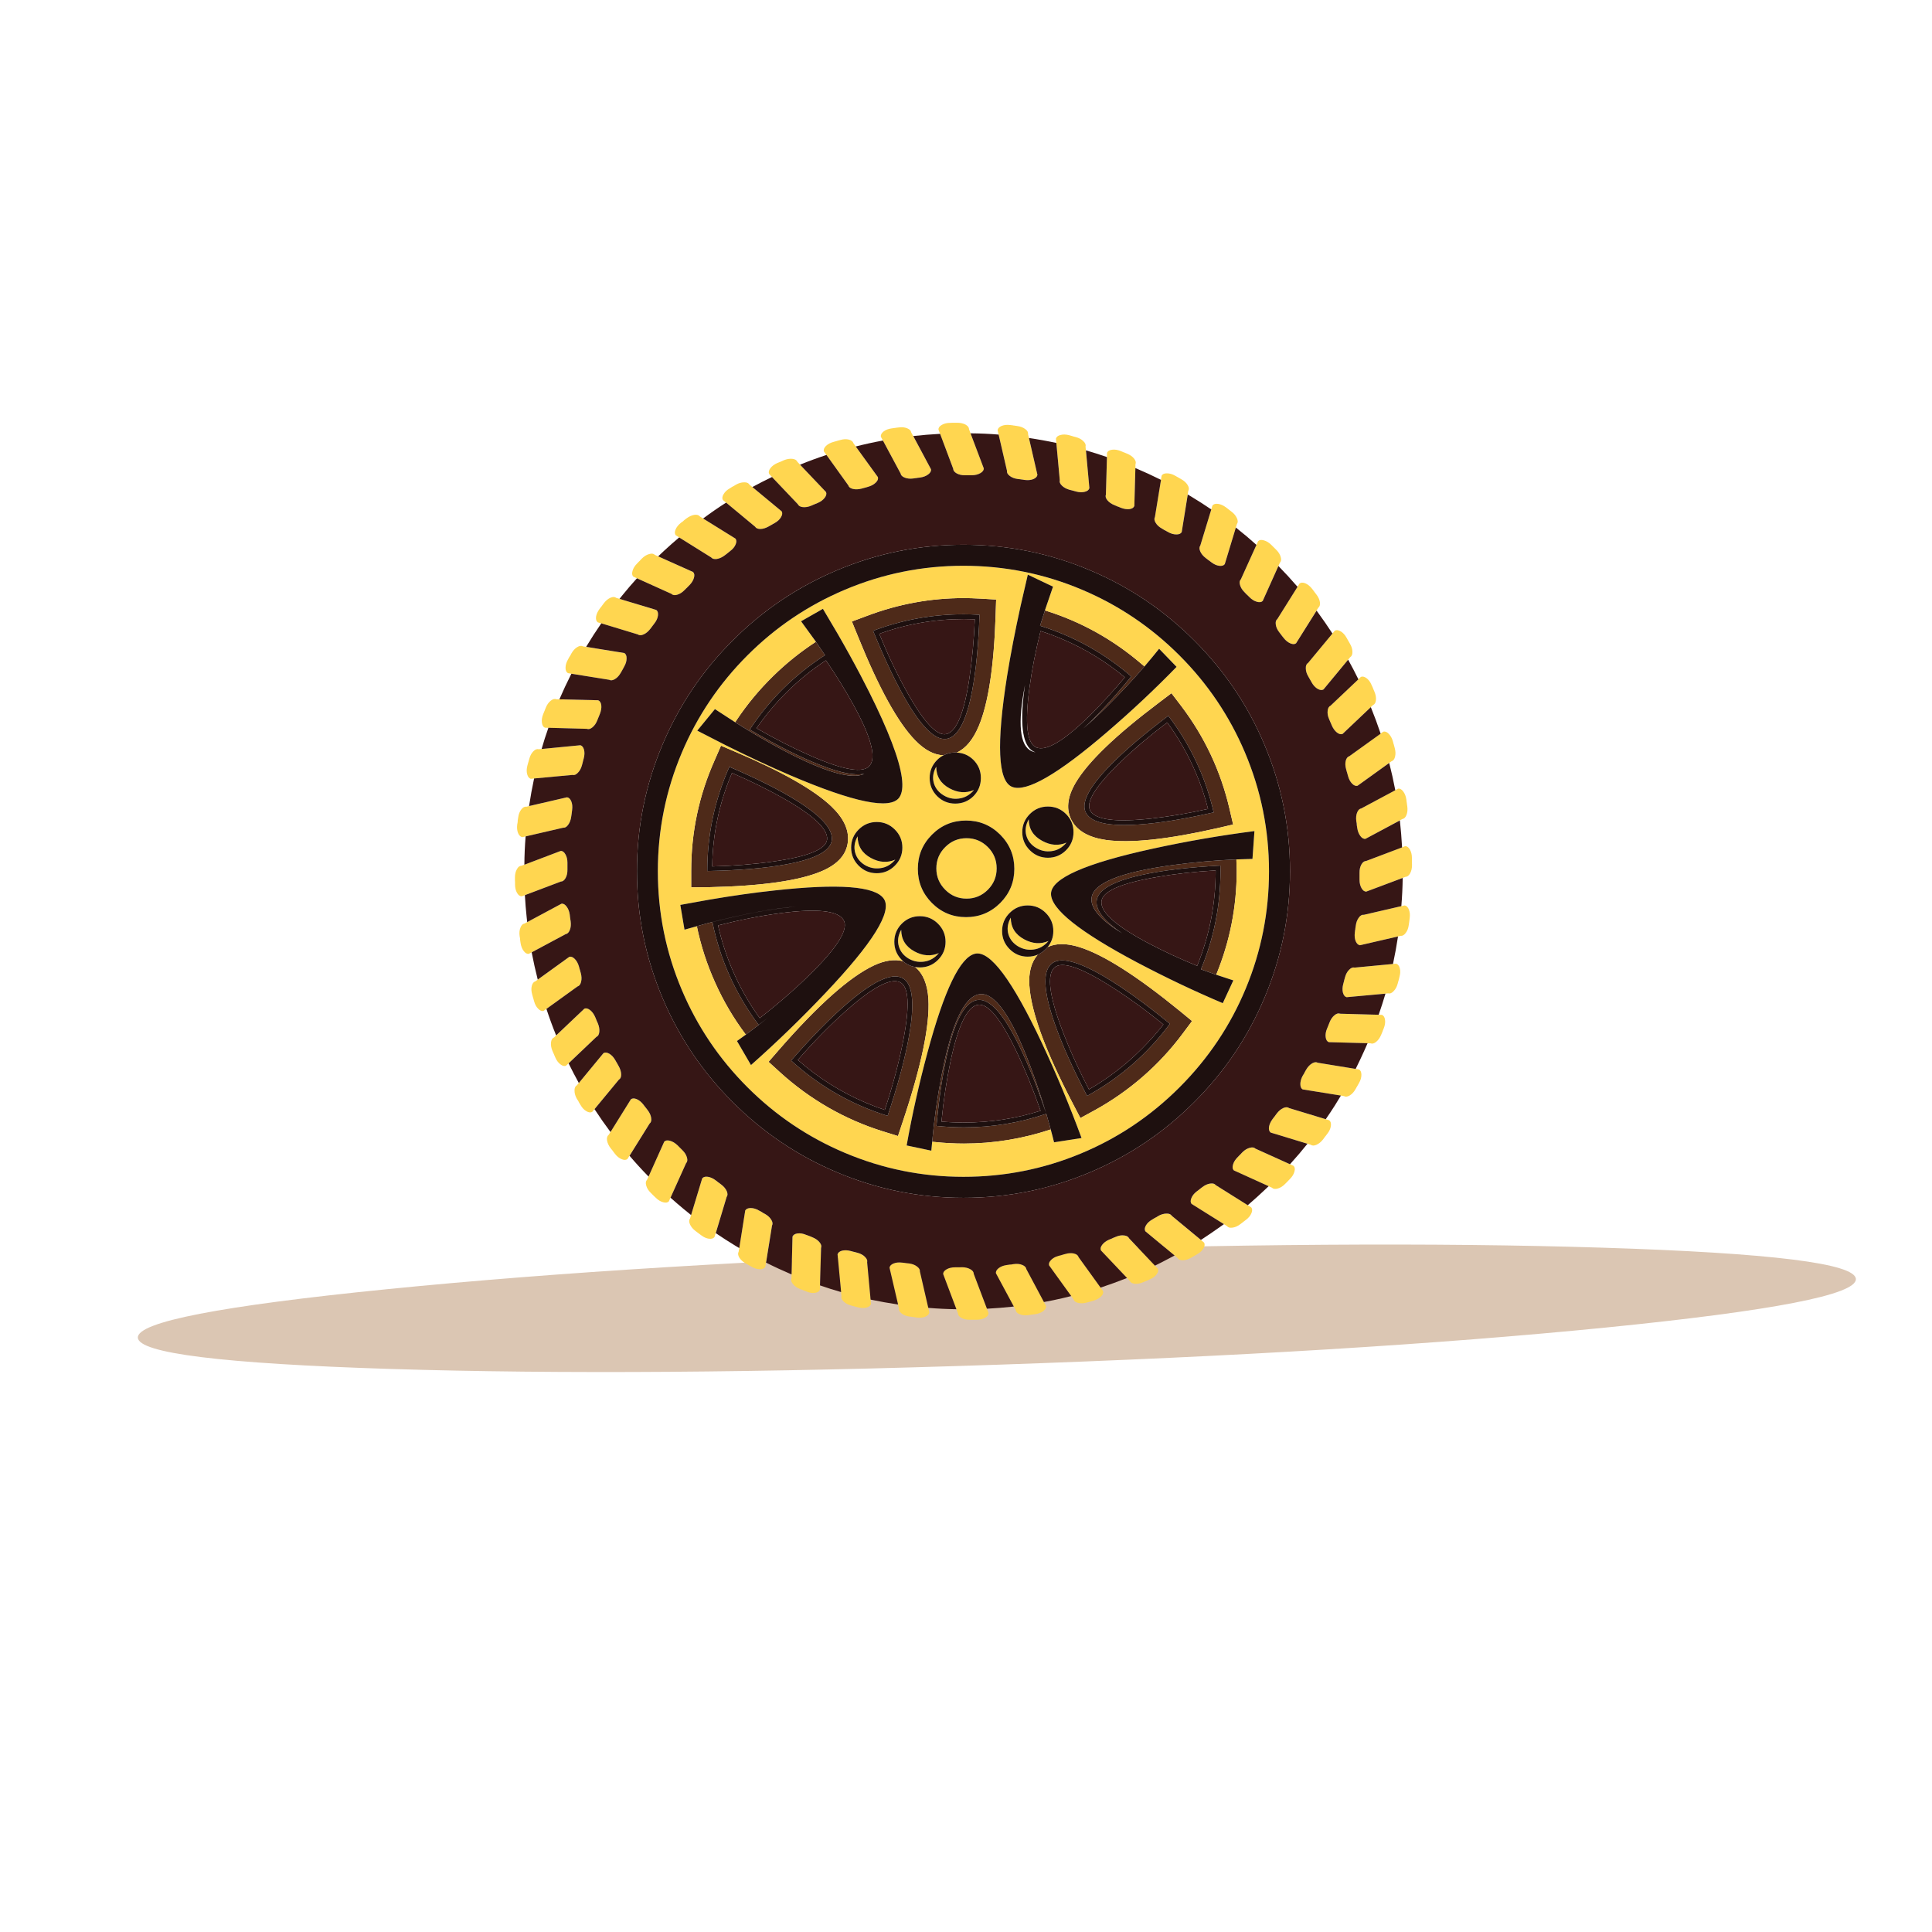 <?xml version="1.0" encoding="utf-8"?>
<!-- Generator: Adobe Illustrator 16.0.0, SVG Export Plug-In . SVG Version: 6.00 Build 0)  -->
<!DOCTYPE svg PUBLIC "-//W3C//DTD SVG 1.1//EN" "http://www.w3.org/Graphics/SVG/1.1/DTD/svg11.dtd">
<svg version="1.1" id="Layer_1" xmlns="http://www.w3.org/2000/svg" xmlns:xlink="http://www.w3.org/1999/xlink" x="0px" y="0px"
	 width="400px" height="400px" viewBox="0 0 400 400" enable-background="new 0 0 400 400" xml:space="preserve">
<g>
	<path fill-rule="evenodd" clip-rule="evenodd" fill="#4E2A19" d="M255.308,170.706l-3.269,0.758
		c-10.316,2.337-18,3.152-23.051,2.445c-3.477-0.505-5.814-1.796-7.013-3.874c-1.313-2.266-1.067-4.928,0.735-7.986
		c2.555-4.314,8.275-9.819,17.164-16.516l2.662-2.013l2.035,2.662c4.834,6.378,8.16,13.463,9.979,21.255L255.308,170.706z
		 M252.668,179.212c-6.609,0.347-12.057,0.996-16.342,1.948c-6.031,1.327-9.127,3.146-9.285,5.454
		c-0.131,1.919,1.637,4.127,5.303,6.623c-4.344-2.654-6.465-5.035-6.363-7.143c0.158-3.159,5.764-5.49,16.817-6.99
		c4.401-0.592,8.794-0.981,13.181-1.169l0.065,2.359c0,7.475-1.414,14.646-4.242,21.514c-1.054-0.36-2.106-0.736-3.16-1.125
		c2.698-6.479,4.048-13.275,4.048-20.389L252.668,179.212z M236.953,137.98c-2.395,2.77-4.92,5.476-7.574,8.116
		c-1.848,1.832-3.551,3.412-5.108,4.74c2.943-2.685,6.263-6.277,9.956-10.779c-5.584-4.819-11.883-8.318-18.896-10.497
		c0.317-1.039,0.657-2.1,1.017-3.182c7.403,2.294,14.092,6.01,20.064,11.146L236.953,137.98z M241.889,148.196
		c-5.209,3.925-9.307,7.438-12.294,10.54c-4.286,4.444-5.858,7.655-4.719,9.632c1.14,1.978,4.769,2.756,10.888,2.338
		c4.256-0.289,9.43-1.126,15.519-2.511C249.594,160.88,246.463,154.213,241.889,148.196z M206.24,124.128l-0.107,3.268
		c-0.347,10.577-1.508,18.218-3.485,22.922c-1.169,2.799-2.691,4.632-4.567,5.497c-0.101-0.014-0.202-0.021-0.303-0.021
		c-0.895,0-1.703,0.195-2.424,0.585c-1.962-0.058-3.918-1.09-5.866-3.096c-3.593-3.68-7.532-10.822-11.818-21.428l-1.298-3.182
		l3.203-1.19c6.45-2.438,13.117-3.658,20-3.658c0.909,0,2.049,0.036,3.42,0.108L206.24,124.128z M202.799,127.288
		c-1.197-0.072-2.272-0.108-3.225-0.108c-6.508,0-12.778,1.14-18.809,3.42c2.511,6.161,4.892,11.132,7.143,14.912
		c3.319,5.541,6.104,8.009,8.355,7.402c2.208-0.605,3.881-3.925,5.021-9.956C202.078,138.773,202.582,133.55,202.799,127.288z
		 M189.466,200.207c1.645,1.342,2.561,3.557,2.749,6.645c0.317,5.368-1.436,13.78-5.259,25.237l-1.039,3.117l-3.139-0.974
		c-3.896-1.213-7.647-2.851-11.255-4.914c-3.607-2.078-6.933-4.502-9.978-7.272l-2.424-2.207l2.143-2.468
		c8.109-9.307,14.667-15.137,19.675-17.489c2.222-1.038,4.228-1.334,6.017-0.887C187.691,199.645,188.528,200.049,189.466,200.207z
		 M168.926,132.872c0.649,0.938,1.277,1.861,1.883,2.771c-6.291,4.055-11.486,9.191-15.583,15.41
		c5.771,3.377,10.707,5.852,14.805,7.425c4.026,1.558,6.998,2.135,8.917,1.731c-2.626,1.255-8.203-0.361-16.731-4.849
		c-3.088-1.631-6.378-3.543-9.87-5.735l-0.13-0.087l0.217-0.347c2.208-3.318,4.747-6.385,7.619-9.198
		C162.793,137.309,165.751,134.936,168.926,132.872z M183.774,231.028c2.135-6.393,3.614-11.911,4.437-16.558
		c1.241-6.999,0.743-11.01-1.494-12.034c-2.222-1.024-5.996,0.75-11.32,5.324c-3.492,3.002-7.359,6.941-11.601,11.817
		C169.64,224.889,176.299,228.705,183.774,231.028z M216.63,230.596c0.317,1.082,0.62,2.164,0.909,3.246
		c-5.873,1.948-11.861,2.922-17.965,2.922c-1.977,0-3.997-0.107-6.061-0.324l-0.52-0.043c0.404-4.589,1.061-9.206,1.97-13.853
		c2.049-10.577,4.632-16.14,7.749-16.688c3.131-0.549,6.658,4.394,10.584,14.826c1.197,3.203,2.279,6.429,3.246,9.675
		c-2.15-6.334-4.256-11.464-6.32-15.389c-3.029-5.758-5.707-8.391-8.029-7.9c-2.309,0.491-4.243,3.816-5.801,9.978
		c-1.082,4.301-1.919,9.653-2.51,16.061c1.933,0.202,3.831,0.303,5.692,0.303C205.433,233.409,211.117,232.472,216.63,230.596z
		 M228.664,202.22c-5.7-3.348-9.395-4.206-11.082-2.575c-1.746,1.688-1.486,5.771,0.779,12.25c1.486,4.286,3.723,9.286,6.709,15
		c6.812-3.737,12.525-8.715,17.143-14.935C237.063,207.746,232.545,204.5,228.664,202.22z M214.855,197.653
		c0.605-0.26,1.16-0.643,1.666-1.147c0.145-0.145,0.273-0.289,0.39-0.433c1.731-0.808,3.903-0.808,6.515,0
		c4.964,1.529,11.934,5.959,20.908,13.289l2.468,2.035l-1.905,2.554c-2.409,3.246-5.158,6.219-8.246,8.918
		c-3.102,2.698-6.422,5.021-9.956,6.969l-3.009,1.645l-1.58-3.029c-5.642-10.809-8.636-18.939-8.982-24.394
		C212.936,201.333,213.513,199.197,214.855,197.653z M149.273,154.387l3.052,1.298c9.566,4.069,16.154,7.813,19.761,11.233
		c2.554,2.425,3.708,4.863,3.463,7.316c-0.26,2.626-2.027,4.653-5.303,6.082c-4.632,2.02-12.539,3.146-23.722,3.376l-3.42,0.021
		v-3.419c0-8.009,1.616-15.635,4.849-22.879L149.273,154.387z M172.216,173.888c0.231-2.236-2.201-4.949-7.294-8.139
		c-3.549-2.207-8.188-4.538-13.917-6.99c-3.044,6.883-4.567,14.062-4.567,21.536v0.043c6.551-0.13,11.962-0.585,16.233-1.364
		C168.817,177.863,171.999,176.168,172.216,173.888z M157.108,188.758c2.915-0.535,5.491-0.888,7.727-1.061
		c-0.346,0.043-0.7,0.078-1.061,0.107c-4.502,0.447-9.927,1.479-16.276,3.096c1.587,7.777,4.776,14.869,9.566,21.276
		c0.635-0.491,1.263-0.967,1.883-1.429c-1.5,1.184-3.009,2.337-4.524,3.463l-0.021-0.021c-2.51-3.333-4.625-6.919-6.342-10.758
		c-1.703-3.78-2.965-7.669-3.788-11.666l2.165-0.605C150.247,190.164,153.804,189.363,157.108,188.758z"/>
	<path fill-rule="evenodd" clip-rule="evenodd" fill="#DBC6B3" d="M332.447,274.858c-34.658,3.448-76.548,6.01-125.666,7.684
		c-49.118,1.674-91.079,1.97-125.882,0.887c-34.804-1.097-52.257-3.261-52.358-6.493c-0.115-3.232,17.15-6.579,51.795-10.042
		c34.646-3.464,76.527-6.032,125.645-7.706c49.119-1.674,91.086-1.962,125.904-0.866c34.79,1.097,52.242,3.262,52.357,6.494
		C384.344,268.047,367.078,271.395,332.447,274.858z"/>
	<path fill-rule="evenodd" clip-rule="evenodd" fill="#FFD650" d="M210.007,179.883c0-2.756-0.974-5.115-2.923-7.077
		c-1.962-1.948-4.32-2.922-7.077-2.922c-2.756,0-5.108,0.974-7.056,2.922c-1.948,1.962-2.922,4.321-2.922,7.077
		c0,2.757,0.974,5.115,2.922,7.078c1.948,1.948,4.3,2.922,7.056,2.922c2.757,0,5.115-0.974,7.077-2.922
		C209.033,184.998,210.007,182.64,210.007,179.883z M213.21,168.542c-1.039,1.038-1.559,2.287-1.559,3.744s0.52,2.705,1.559,3.744
		s2.286,1.559,3.745,1.559c1.471,0,2.727-0.52,3.766-1.559c1.023-1.039,1.537-2.287,1.537-3.744s-0.514-2.706-1.537-3.744
		c-1.039-1.039-2.295-1.559-3.766-1.559C215.496,166.983,214.249,167.503,213.21,168.542z M212.518,173.087
		c-0.347-1.126-0.188-2.28,0.476-3.463c0,1.977,0.924,3.463,2.771,4.458c1.732,0.953,3.412,1.075,5.043,0.368
		c-0.865,1.039-1.912,1.631-3.138,1.775c-1.126,0.144-2.187-0.087-3.183-0.692C213.491,174.927,212.835,174.111,212.518,173.087z
		 M193.362,162.2c-0.346-1.126-0.188-2.28,0.476-3.464c0,1.991,0.916,3.485,2.749,4.48c1.731,0.938,3.419,1.054,5.065,0.347
		c-0.866,1.039-1.919,1.631-3.161,1.774c-1.125,0.145-2.179-0.086-3.16-0.692C194.336,164.039,193.68,163.225,193.362,162.2z
		 M184.64,153.716c-1.125-2.959-2.691-6.443-4.697-10.455c-0.548-1.097-1.119-2.207-1.71-3.333c-1.443-2.756-3.03-5.635-4.762-8.636
		l-3.095-5.238l-4.523,2.576l2.878,3.961c0.072,0.101,0.137,0.194,0.195,0.281c-3.174,2.063-6.132,4.437-8.874,7.121
		c-2.872,2.813-5.411,5.88-7.619,9.198l-0.217,0.347l-4.199-2.728l-3.658,4.459l5.909,3.03c4.776,2.381,9.22,4.451,13.333,6.212
		c13.203,5.642,20.728,7.179,22.575,4.61C187.403,163.404,186.891,159.603,184.64,153.716z M206.24,124.128l-3.246-0.195
		c-1.371-0.072-2.511-0.108-3.42-0.108c-6.883,0-13.55,1.22-20,3.658l-3.203,1.19l1.298,3.182
		c4.286,10.605,8.225,17.748,11.818,21.428c1.948,2.006,3.903,3.038,5.866,3.096c-0.476,0.23-0.917,0.548-1.32,0.952
		c-1.039,1.039-1.559,2.287-1.559,3.744c0,1.472,0.52,2.728,1.559,3.767c1.039,1.024,2.287,1.536,3.745,1.536
		c1.472,0,2.727-0.512,3.765-1.536c1.025-1.039,1.537-2.295,1.537-3.767c0-1.457-0.512-2.705-1.537-3.744
		c-0.966-0.952-2.121-1.457-3.462-1.516c1.876-0.865,3.398-2.698,4.567-5.497c1.978-4.704,3.139-12.345,3.485-22.922L206.24,124.128
		z M243.598,138.066l-3.613-3.744c-0.981,1.227-1.992,2.445-3.031,3.658l-0.541-0.455c-5.973-5.137-12.661-8.853-20.064-11.146
		c0-0.015,0-0.029,0-0.044l1.668-4.869l-5.217-2.489l-1.494,6.472c-1.14,5.194-2.07,10.014-2.791,14.458
		c-2.252,14.17-1.905,21.839,1.039,23.008c2.943,1.169,9.501-2.619,19.674-11.363C234.32,147.179,239.111,142.684,243.598,138.066z
		 M262.732,180.381c0,8.456-1.596,16.529-4.783,24.22c-3.189,7.706-7.771,14.545-13.744,20.52
		c-5.975,5.974-12.814,10.555-20.52,13.744c-7.691,3.188-15.764,4.783-24.22,4.783c-8.557,0-16.753-1.659-24.588-4.979
		c-7.576-3.203-14.285-7.728-20.129-13.571c-5.844-5.844-10.367-12.546-13.571-20.107c-3.319-7.835-4.978-16.038-4.978-24.609
		c0-8.557,1.659-16.753,4.978-24.588c3.204-7.561,7.727-14.264,13.571-20.107c5.844-5.844,12.554-10.367,20.129-13.57
		c7.835-3.319,16.031-4.979,24.588-4.979c8.571,0,16.774,1.659,24.609,4.979c7.562,3.203,14.264,7.727,20.108,13.57
		c5.844,5.844,10.367,12.547,13.57,20.107C261.072,163.628,262.732,171.824,262.732,180.381z M278.467,202.35
		c0.174-0.649,0.455-1.169,0.845-1.558c0.39-0.404,0.765-0.557,1.126-0.455l8.613-0.822c0.375,0.115,0.629,0.433,0.758,0.952
		c0.145,0.534,0.123,1.125-0.064,1.774l-0.131,0.563c-0.028,0.086-0.05,0.166-0.064,0.238c-0.014,0.014-0.021,0.028-0.021,0.043
		l-0.151,0.563c-0.173,0.649-0.454,1.169-0.845,1.559c-0.375,0.404-0.75,0.556-1.125,0.454l-8.614,0.801
		c-0.36-0.101-0.613-0.418-0.758-0.952c-0.13-0.533-0.108-1.125,0.065-1.774l0.15-0.563c0.016-0.087,0.037-0.181,0.066-0.282
		L278.467,202.35z M280.609,192.329c0-0.029,0-0.065,0-0.108l0.088-0.563c0.086-0.663,0.295-1.219,0.627-1.666
		c0.318-0.447,0.664-0.643,1.039-0.584l8.441-1.948c0.375,0.043,0.671,0.324,0.887,0.844c0.203,0.505,0.26,1.09,0.174,1.754
		l-0.064,0.519c-0.015,0.116-0.029,0.23-0.044,0.347l-0.087,0.584c-0.086,0.664-0.296,1.212-0.627,1.646
		c-0.332,0.447-0.686,0.649-1.061,0.605l-8.42,1.948c-0.375-0.058-0.671-0.339-0.887-0.844c-0.203-0.52-0.261-1.111-0.174-1.775
		l0.064-0.563l0.021-0.043C280.588,192.423,280.596,192.372,280.609,192.329z M252.039,171.464l3.269-0.758l-0.757-3.269
		c-1.818-7.792-5.145-14.877-9.979-21.255l-2.035-2.662l-2.662,2.013c-8.889,6.696-14.609,12.201-17.164,16.516
		c-1.803,3.059-2.049,5.721-0.735,7.986c1.198,2.078,3.536,3.369,7.013,3.874C234.039,174.616,241.723,173.801,252.039,171.464z
		 M259.313,177.827l0.41-5.758c-7.012,0.895-14.024,2.107-21.037,3.637c-14.041,3.059-21.067,6.176-21.082,9.351
		c-0.014,3.16,5.909,7.885,17.77,14.177c5.932,3.131,11.861,5.952,17.793,8.463l2.186-4.719c-1.184-0.375-2.367-0.765-3.55-1.169
		c2.828-6.868,4.242-14.039,4.242-21.514l-0.065-2.359C257.09,177.892,258.201,177.855,259.313,177.827z M281.476,181.354
		c0-0.014,0-0.035,0-0.064v-0.585c-0.015-0.663,0.116-1.24,0.39-1.731c0.274-0.476,0.6-0.714,0.975-0.714l8.095-3.073
		c0.375,0,0.7,0.238,0.974,0.714c0.274,0.491,0.411,1.068,0.411,1.731v0.585c0,0.072,0,0.145,0,0.216c0,0.015,0,0.036,0,0.065
		l0.022,0.584c0,0.679-0.131,1.256-0.391,1.731c-0.273,0.491-0.605,0.736-0.995,0.736l-8.095,3.052c-0.375,0-0.7-0.238-0.975-0.714
		c-0.273-0.491-0.411-1.068-0.411-1.731v-0.585C281.476,181.499,281.476,181.427,281.476,181.354z M280.892,170.555v-0.065
		l-0.087-0.498c-0.086-0.678-0.029-1.27,0.174-1.774c0.201-0.505,0.49-0.786,0.865-0.844l7.619-4.091
		c0.375-0.058,0.729,0.137,1.061,0.584c0.332,0.433,0.548,0.989,0.648,1.667l0.065,0.563c0,0.029,0.007,0.051,0.022,0.065
		c0,0.014,0,0.035,0,0.064v0.021c0,0.015,0.006,0.036,0.021,0.065c0,0.028,0,0.058,0,0.086l0.086,0.563
		c0.086,0.678,0.029,1.27-0.173,1.774s-0.491,0.786-0.866,0.844l-7.618,4.091c-0.376,0.059-0.729-0.137-1.062-0.584
		c-0.331-0.433-0.548-0.988-0.648-1.667l-0.087-0.563C280.901,170.752,280.895,170.65,280.892,170.555z M271.996,122.353
		c0.057,0.087,0.115,0.166,0.173,0.238l0.347,0.455c0.418,0.533,0.67,1.074,0.757,1.623c0.072,0.548-0.043,0.938-0.347,1.169
		l-4.588,7.337c-0.289,0.23-0.686,0.238-1.19,0.021c-0.505-0.216-0.967-0.591-1.386-1.125l-0.367-0.455
		c-0.044-0.072-0.087-0.137-0.131-0.194c-0.014-0.015-0.028-0.029-0.043-0.043l-0.346-0.455c-0.419-0.534-0.664-1.067-0.736-1.602
		c-0.086-0.548,0.021-0.938,0.324-1.169l4.589-7.337c0.304-0.231,0.708-0.246,1.212-0.044c0.506,0.217,0.967,0.592,1.386,1.126
		L271.996,122.353z M276.346,130.577c0.332-0.188,0.736-0.144,1.213,0.13c0.476,0.274,0.88,0.708,1.211,1.299l0.282,0.498
		c0.028,0.043,0.05,0.079,0.064,0.108c0.009,0.014,0.016,0.028,0.022,0.043c0.015,0.024,0.029,0.05,0.043,0.076
		c0.006,0.009,0.013,0.02,0.021,0.032l0.281,0.498c0.347,0.577,0.52,1.146,0.52,1.71c0.015,0.533-0.145,0.901-0.477,1.104
		l-5.52,6.667c-0.331,0.188-0.735,0.144-1.211-0.131c-0.387-0.233-0.727-0.563-1.018-0.984c-0.049-0.073-0.096-0.149-0.141-0.228
		c-0.02-0.028-0.037-0.058-0.055-0.086l-0.281-0.498c-0.014-0.015-0.021-0.029-0.021-0.044l-0.043-0.064
		c-0.029-0.043-0.051-0.079-0.064-0.108c-0.016-0.015-0.021-0.028-0.021-0.043l-0.282-0.498c-0.347-0.577-0.52-1.147-0.52-1.71
		c-0.015-0.548,0.145-0.916,0.477-1.104L276.346,130.577z M284.549,143.175c0.274,0.635,0.383,1.227,0.325,1.774
		c-0.058,0.549-0.267,0.895-0.628,1.039l-6.276,5.952c-0.347,0.145-0.736,0.051-1.169-0.281c-0.434-0.347-0.787-0.83-1.061-1.45
		l-0.217-0.52c-0.043-0.087-0.086-0.181-0.129-0.281l-0.217-0.52c-0.274-0.62-0.376-1.205-0.304-1.753
		c0.058-0.534,0.261-0.881,0.606-1.039l6.277-5.952c0.346-0.145,0.742-0.051,1.189,0.281c0.32,0.245,0.595,0.57,0.822,0.974
		c0.077,0.142,0.149,0.294,0.217,0.455l0.238,0.52c0.043,0.101,0.079,0.194,0.108,0.281L284.549,143.175z M286.389,151.486
		c0.375-0.102,0.75,0.043,1.126,0.433c0.39,0.39,0.679,0.909,0.866,1.559l0.15,0.563c0,0.028,0.008,0.05,0.022,0.064
		c0,0.015,0.007,0.029,0.021,0.044l0.021,0.086c0.007,0.029,0.015,0.058,0.021,0.087l0.151,0.563
		c0.174,0.649,0.195,1.241,0.065,1.775c-0.13,0.533-0.375,0.852-0.736,0.952l-7.034,5.064c-0.361,0.102-0.735-0.043-1.125-0.433
		c-0.391-0.404-0.672-0.931-0.845-1.58l-0.151-0.541v-0.021c-0.015-0.015-0.021-0.029-0.021-0.044c0-0.014,0-0.028,0-0.043
		c-0.029-0.058-0.051-0.115-0.064-0.173l-0.152-0.563c-0.188-0.648-0.216-1.24-0.086-1.774c0.145-0.534,0.396-0.852,0.758-0.952
		L286.389,151.486z M263.187,112.786l0.454,0.454c0.015,0.015,0.044,0.044,0.087,0.087c0.006,0.006,0.013,0.014,0.021,0.021
		c0.012,0.012,0.026,0.026,0.044,0.043l0.411,0.412c0.49,0.476,0.808,0.98,0.952,1.515c0.158,0.52,0.101,0.916-0.174,1.19
		l-3.549,7.9c-0.274,0.274-0.678,0.332-1.213,0.173c-0.533-0.145-1.039-0.454-1.515-0.931l-0.411-0.411
		c-0.072-0.058-0.145-0.123-0.217-0.194l-0.39-0.412c-0.49-0.476-0.808-0.98-0.952-1.515c-0.158-0.52-0.102-0.916,0.174-1.19
		l3.57-7.879c0.26-0.274,0.656-0.331,1.191-0.173C262.205,112.021,262.711,112.324,263.187,112.786z M248.49,114.149
		c-0.217-0.505-0.209-0.909,0.021-1.212l2.511-8.269c0.231-0.303,0.62-0.418,1.169-0.346c0.533,0.072,1.074,0.31,1.623,0.714
		l0.455,0.347c0.086,0.058,0.166,0.123,0.238,0.194l0.453,0.347c0.535,0.404,0.91,0.858,1.127,1.363c0.23,0.505,0.23,0.909,0,1.212
		l-2.512,8.29c-0.23,0.304-0.621,0.419-1.168,0.347c-0.535-0.072-1.076-0.317-1.623-0.736l-0.455-0.346
		c-0.021-0.015-0.043-0.029-0.064-0.044c-0.045-0.043-0.088-0.071-0.131-0.086l-0.498-0.39
		C249.104,115.131,248.721,114.669,248.49,114.149z M221.348,90.103l0.542,0.152c0.101,0.028,0.194,0.058,0.28,0.086l0.044,0.021
		l0.52,0.13c0.649,0.174,1.169,0.455,1.559,0.845c0.403,0.375,0.556,0.743,0.454,1.104l0.801,8.614
		c-0.101,0.375-0.41,0.628-0.93,0.758c-0.535,0.145-1.134,0.13-1.797-0.043l-0.541-0.152c-0.115-0.028-0.225-0.058-0.325-0.086
		l-0.52-0.13c-0.649-0.188-1.169-0.469-1.558-0.845c-0.404-0.39-0.557-0.765-0.455-1.125l-0.801-8.614
		c0.101-0.375,0.418-0.628,0.952-0.758C220.093,89.915,220.685,89.93,221.348,90.103z M240.504,98.479
		c0.188-0.332,0.555-0.491,1.104-0.477c0.563,0,1.133,0.166,1.71,0.498l0.497,0.281c0.059,0.043,0.123,0.079,0.195,0.108
		c0.021,0.014,0.043,0.028,0.064,0.043l0.498,0.281c0.592,0.332,1.031,0.736,1.32,1.212c0.289,0.477,0.332,0.873,0.131,1.19
		l-1.364,8.55c-0.202,0.332-0.577,0.491-1.126,0.477c-0.549,0-1.118-0.166-1.709-0.498c-0.044-0.015-0.08-0.036-0.109-0.065
		c-0.028-0.014-0.057-0.028-0.086-0.043l-0.26-0.151c-0.102-0.043-0.202-0.094-0.303-0.151l-0.498-0.304
		c-0.577-0.317-1.01-0.714-1.299-1.19c-0.289-0.476-0.339-0.88-0.151-1.212L240.504,98.479z M233.317,93.912
		c0.62,0.245,1.111,0.585,1.472,1.018c0.347,0.433,0.447,0.822,0.303,1.169l-0.238,8.657c-0.144,0.361-0.49,0.577-1.038,0.649
		c-0.534,0.058-1.118-0.036-1.753-0.281l-0.52-0.217c-0.029-0.015-0.059-0.021-0.087-0.021l-0.021-0.021h-0.044
		c-0.014-0.015-0.028-0.021-0.043-0.021h-0.021c-0.015-0.015-0.035-0.029-0.064-0.043l-0.52-0.217
		c-0.621-0.245-1.111-0.585-1.473-1.018c-0.346-0.433-0.447-0.822-0.303-1.169l0.238-8.657c0.145-0.347,0.49-0.556,1.039-0.628
		s1.133,0.015,1.753,0.26l0.52,0.217c0.043,0.015,0.087,0.036,0.13,0.064c0.043,0.015,0.094,0.029,0.151,0.043L233.317,93.912z
		 M185.202,88.609c0.029,0,0.058,0,0.087,0c0.058-0.015,0.123-0.028,0.194-0.043l0.563-0.065c0.664-0.101,1.255-0.043,1.775,0.174
		c0.505,0.201,0.786,0.49,0.844,0.865l4.091,7.619c0.058,0.375-0.137,0.729-0.584,1.061c-0.433,0.332-0.989,0.548-1.667,0.649
		l-0.563,0.064h-0.011c-0.011,0.004-0.022,0.012-0.033,0.021h-0.043c-0.043,0-0.072,0.008-0.087,0.021c-0.043,0-0.079,0-0.108,0
		l-0.584,0.087c-0.664,0.087-1.248,0.029-1.753-0.173c-0.519-0.202-0.808-0.491-0.866-0.866l-4.091-7.618
		c-0.043-0.375,0.152-0.736,0.584-1.082c0.447-0.332,1.003-0.542,1.667-0.628L185.202,88.609z M197.604,87.527h0.563
		c0.678,0,1.263,0.13,1.753,0.39c0.476,0.274,0.714,0.599,0.714,0.974l3.052,8.095c0,0.376-0.238,0.7-0.714,0.975
		c-0.477,0.273-1.054,0.418-1.732,0.433h-0.584c-0.043,0-0.08,0-0.108,0h-0.021c-0.058,0-0.108,0-0.151,0h-0.584
		c-0.664,0.015-1.241-0.115-1.731-0.39c-0.477-0.274-0.714-0.599-0.714-0.974l-3.052-8.096c-0.015-0.375,0.224-0.699,0.714-0.974
		c0.477-0.274,1.054-0.411,1.732-0.411l0.563-0.021c0.043,0,0.094,0,0.152,0c0.014,0,0.029,0,0.043,0s0.029,0,0.043,0h0.021
		C197.576,87.527,197.59,87.527,197.604,87.527z M210.007,88.111l0.584,0.087c0.663,0.087,1.22,0.296,1.667,0.628
		c0.447,0.317,0.642,0.663,0.584,1.039l1.948,8.44c-0.058,0.375-0.339,0.671-0.845,0.888c-0.52,0.202-1.11,0.26-1.774,0.173
		l-0.563-0.086c-0.019-0.004-0.036-0.008-0.054-0.011c-0.055-0.003-0.108-0.006-0.162-0.011h-0.022
		c-0.015-0.015-0.036-0.022-0.065-0.022l-0.563-0.064c-0.678-0.087-1.233-0.296-1.666-0.628c-0.447-0.332-0.643-0.686-0.584-1.061
		l-1.949-8.419c0.059-0.376,0.34-0.672,0.845-0.888c0.519-0.202,1.11-0.26,1.774-0.174l0.563,0.065
		c0.072,0.015,0.138,0.029,0.195,0.043C209.949,88.111,209.978,88.111,210.007,88.111z M154.056,99.864
		c0.334-0.009,0.601,0.046,0.801,0.162c0.129,0.08,0.23,0.185,0.303,0.314l6.667,5.519c0.202,0.332,0.159,0.736-0.13,1.213
		c-0.274,0.476-0.707,0.88-1.299,1.212l-0.498,0.281c-0.029,0.015-0.051,0.029-0.065,0.043c-0.072,0.044-0.137,0.08-0.194,0.108
		l-0.498,0.281c-0.592,0.332-1.154,0.505-1.688,0.52c-0.548,0.015-0.923-0.145-1.125-0.476l-6.667-5.52
		c-0.188-0.332-0.137-0.736,0.152-1.212c0.274-0.477,0.707-0.881,1.298-1.213l0.477-0.303c0.086-0.049,0.173-0.093,0.26-0.13
		l0.043-0.021l0.454-0.281C152.923,100.03,153.493,99.864,154.056,99.864z M175.744,91.012c0.534,0.145,0.852,0.397,0.953,0.758
		l5.064,7.013c0.101,0.375-0.043,0.75-0.433,1.125c-0.39,0.39-0.909,0.679-1.559,0.866l-0.584,0.173c-0.014,0-0.029,0-0.043,0
		c-0.014,0-0.029,0.008-0.043,0.022l-0.086,0.021c-0.029,0.007-0.058,0.015-0.087,0.021l-0.541,0.151
		c-0.664,0.173-1.263,0.194-1.796,0.065c-0.534-0.131-0.852-0.376-0.953-0.736l-5.064-7.034c-0.101-0.361,0.043-0.736,0.433-1.126
		c0.404-0.39,0.931-0.671,1.58-0.844l0.542-0.151c0.028,0,0.05-0.008,0.064-0.022c0.015,0,0.029,0,0.043,0
		c0.058-0.028,0.116-0.05,0.173-0.064l0.563-0.151C174.618,90.911,175.21,90.882,175.744,91.012z M161.74,95.535l0.52-0.237
		c0.635-0.26,1.227-0.361,1.775-0.304c0.548,0.059,0.895,0.26,1.039,0.606l5.952,6.276c0.144,0.361,0.05,0.758-0.281,1.19
		c-0.332,0.434-0.808,0.787-1.429,1.061l-0.541,0.217c-0.029,0.015-0.058,0.029-0.087,0.043l-0.108,0.044
		c-0.015,0-0.021,0.007-0.021,0.021h-0.043l-0.541,0.238c-0.621,0.26-1.205,0.36-1.753,0.303c-0.534-0.058-0.88-0.26-1.039-0.606
		l-5.952-6.276c-0.144-0.361-0.05-0.758,0.281-1.19c0.332-0.433,0.808-0.786,1.429-1.061l0.541-0.217
		c0.072-0.028,0.145-0.058,0.217-0.086C161.711,95.558,161.726,95.55,161.74,95.535z M132.325,116.228
		c0.043-0.043,0.094-0.087,0.152-0.13c0-0.015,0.007-0.029,0.021-0.043l0.39-0.412c0.476-0.476,0.981-0.786,1.515-0.93
		c0.52-0.159,0.916-0.102,1.19,0.173l7.9,3.55c0.274,0.273,0.332,0.678,0.173,1.212c-0.145,0.52-0.455,1.024-0.931,1.515l-0.39,0.39
		c-0.043,0.044-0.086,0.094-0.13,0.151c-0.029,0.015-0.058,0.036-0.086,0.065l-0.411,0.411c-0.462,0.477-0.96,0.794-1.494,0.952
		c-0.181,0.054-0.347,0.083-0.498,0.087c-0.025,0.001-0.05,0.001-0.076,0c-0.261-0.009-0.474-0.095-0.638-0.26l-7.879-3.571
		c-0.274-0.26-0.332-0.657-0.173-1.19c0.144-0.534,0.455-1.039,0.931-1.516L132.325,116.228z M141.373,107.959
		c0.087-0.101,0.188-0.194,0.303-0.281l0.455-0.346c0.548-0.404,1.089-0.649,1.623-0.736c0.548-0.072,0.938,0.043,1.169,0.347
		l7.337,4.566c0.245,0.303,0.26,0.707,0.043,1.212c-0.216,0.52-0.599,0.981-1.147,1.386l-0.346,0.281
		c-0.101,0.087-0.209,0.173-0.325,0.26l-0.455,0.347c-0.534,0.403-1.075,0.648-1.623,0.735c-0.548,0.072-0.938-0.036-1.169-0.324
		l-7.337-4.589c-0.231-0.303-0.238-0.707-0.021-1.212s0.591-0.967,1.125-1.386L141.373,107.959z M206.349,179.797
		c0,1.717-0.606,3.188-1.818,4.415c-1.226,1.227-2.698,1.84-4.415,1.84c-1.731,0-3.203-0.613-4.416-1.84
		c-1.227-1.227-1.84-2.698-1.84-4.415c0-1.731,0.613-3.204,1.84-4.416c1.212-1.227,2.684-1.84,4.416-1.84
		c1.717,0,3.189,0.613,4.415,1.84C205.742,176.593,206.349,178.065,206.349,179.797z M258.728,237.651
		c0.534-0.158,0.938-0.101,1.212,0.174l7.879,3.55c0.273,0.273,0.332,0.678,0.174,1.212c-0.145,0.533-0.455,1.039-0.932,1.515
		l-0.563,0.584c-0.029,0.029-0.058,0.059-0.086,0.087l-0.347,0.347c-0.477,0.49-0.981,0.808-1.515,0.952
		c-0.535,0.158-0.938,0.101-1.213-0.173l-7.879-3.571c-0.273-0.26-0.331-0.657-0.173-1.19c0.015-0.051,0.028-0.102,0.044-0.152
		c0.16-0.478,0.456-0.933,0.887-1.363l0.39-0.411c0.028-0.029,0.065-0.058,0.108-0.087c0-0.014,0.008-0.028,0.021-0.043
		c0.015-0.014,0.029-0.021,0.043-0.021c0.015-0.029,0.029-0.051,0.043-0.064l0.391-0.412
		C257.688,238.106,258.193,237.796,258.728,237.651z M271.779,220.098c0.411-0.21,0.764-0.231,1.061-0.064l8.527,1.385
		c0.332,0.188,0.498,0.556,0.498,1.104c0,0.563-0.166,1.133-0.498,1.71l-0.281,0.498c-0.043,0.057-0.079,0.122-0.107,0.194
		c-0.015,0.022-0.029,0.044-0.044,0.064l-0.281,0.498c-0.332,0.592-0.735,1.032-1.212,1.32c-0.477,0.274-0.873,0.317-1.191,0.13
		l-8.549-1.385c-0.316-0.188-0.477-0.556-0.477-1.104c0-0.548,0.16-1.118,0.477-1.709l0.281-0.455l0.021-0.043
		c0.044-0.087,0.087-0.174,0.131-0.26l0.281-0.498c0.332-0.577,0.736-1.011,1.211-1.299
		C271.679,220.153,271.729,220.125,271.779,220.098z M286.129,210.12c0.347,0.145,0.556,0.49,0.628,1.039
		c0.072,0.533-0.015,1.111-0.259,1.731l-0.217,0.541v0.021c-0.015,0.015-0.021,0.036-0.021,0.065
		c-0.012,0.012-0.02,0.022-0.022,0.032v0.011c-0.011,0.023-0.021,0.049-0.032,0.076c-0.004,0.009-0.008,0.02-0.011,0.032
		l-0.237,0.563c-0.261,0.635-0.607,1.125-1.039,1.472c-0.42,0.347-0.809,0.447-1.17,0.303l-8.636-0.237
		c-0.36-0.145-0.577-0.491-0.649-1.039c-0.072-0.549,0.021-1.133,0.281-1.754l0.217-0.519c0.029-0.087,0.064-0.181,0.108-0.281
		l0.216-0.541c0.246-0.621,0.584-1.104,1.018-1.45c0.418-0.347,0.809-0.447,1.169-0.304L286.129,210.12z M220.027,259.772
		l0.563-0.152c0.649-0.188,1.241-0.216,1.774-0.086c0.534,0.13,0.852,0.382,0.953,0.758l5.064,7.012
		c0.101,0.376-0.043,0.751-0.434,1.126c-0.389,0.39-0.916,0.678-1.58,0.866l-0.541,0.151c-0.014,0-0.036,0.007-0.064,0.021
		c-0.015,0-0.029,0.008-0.043,0.021l-0.087,0.021c-0.028,0.008-0.058,0.015-0.087,0.021l-0.563,0.151
		c-0.649,0.174-1.24,0.195-1.775,0.065c-0.533-0.13-0.851-0.375-0.951-0.736l-5.065-7.034c-0.101-0.36,0.044-0.735,0.433-1.125
		c0.136-0.136,0.287-0.259,0.455-0.368c0.313-0.205,0.681-0.363,1.104-0.477l0.605-0.151c0-0.014,0.008-0.021,0.021-0.021
		c0.016,0,0.029,0,0.045,0C219.912,259.808,219.971,259.786,220.027,259.772z M232.732,255.789c0.535,0.058,0.881,0.26,1.039,0.606
		l5.953,6.277c0.158,0.346,0.064,0.743-0.281,1.19c-0.332,0.433-0.809,0.779-1.43,1.038l-0.541,0.238
		c-0.043,0.015-0.086,0.036-0.129,0.065c-0.016,0-0.029,0-0.044,0c-0.015,0.014-0.036,0.028-0.065,0.043h-0.021l-0.52,0.216
		c-0.635,0.274-1.219,0.383-1.753,0.325c-0.548-0.058-0.901-0.267-1.061-0.627l-5.952-6.277c-0.145-0.347-0.051-0.736,0.281-1.169
		s0.809-0.786,1.429-1.061l0.498-0.195c0.101-0.058,0.202-0.107,0.304-0.151l0.541-0.216
		C231.6,255.818,232.185,255.718,232.732,255.789z M240.59,251.418c0.313-0.102,0.623-0.152,0.931-0.152
		c0.534-0.015,0.901,0.145,1.104,0.477l6.666,5.52c0.188,0.331,0.145,0.735-0.13,1.212c-0.288,0.476-0.729,0.88-1.321,1.212
		l-0.475,0.281c-0.016,0.015-0.029,0.021-0.044,0.021l-0.022,0.021c-0.025,0.015-0.051,0.028-0.075,0.044
		c-0.011,0.005-0.021,0.009-0.032,0.011c-0.027,0.018-0.057,0.036-0.086,0.054l-0.498,0.282c-0.578,0.331-1.148,0.504-1.711,0.519
		c-0.548,0.015-0.916-0.144-1.104-0.476l-6.666-5.52c-0.188-0.332-0.145-0.736,0.13-1.212c0.274-0.477,0.707-0.881,1.299-1.212
		l0.497-0.304c0.092-0.052,0.181-0.098,0.271-0.141c0.011-0.002,0.021-0.006,0.031-0.011l0.022-0.021h0.021l0.411-0.26
		C240.072,251.613,240.332,251.498,240.59,251.418z M179.531,261.352l0.801,8.615c-0.101,0.36-0.418,0.612-0.952,0.757
		c-0.534,0.13-1.125,0.108-1.775-0.064l-0.498-0.13c-0.115-0.029-0.231-0.058-0.347-0.087l-0.541-0.151
		c-0.649-0.173-1.168-0.454-1.558-0.844c-0.404-0.375-0.556-0.751-0.455-1.126l-0.801-8.614c0.101-0.36,0.411-0.613,0.931-0.758
		c0.534-0.13,1.125-0.108,1.775,0.065l0.563,0.151c0.086,0.015,0.181,0.036,0.282,0.065l0.563,0.151
		c0.649,0.173,1.169,0.454,1.559,0.844C179.481,260.616,179.632,260.991,179.531,261.352z M187.345,261.482
		c0.101,0.014,0.194,0.028,0.281,0.043l0.584,0.065c0.664,0.086,1.212,0.296,1.645,0.627c0.447,0.332,0.649,0.686,0.606,1.061
		l1.948,8.441c-0.058,0.375-0.339,0.671-0.844,0.888c-0.52,0.201-1.111,0.26-1.775,0.173l-0.563-0.087
		c-0.023-0.005-0.044-0.008-0.065-0.011c-0.043-0.003-0.087-0.007-0.13-0.011c-0.043-0.015-0.08-0.021-0.108-0.021l-0.563-0.065
		c-0.678-0.086-1.234-0.295-1.667-0.627c-0.448-0.332-0.642-0.686-0.584-1.061l-1.948-8.42c0.043-0.375,0.325-0.671,0.844-0.887
		c0.505-0.202,1.09-0.261,1.753-0.174L187.345,261.482z M211.651,261.893c0.505,0.202,0.786,0.491,0.845,0.866l4.068,7.619
		c0.059,0.375-0.13,0.729-0.563,1.061c-0.434,0.331-0.988,0.548-1.666,0.649l-0.563,0.064c-0.016,0-0.037,0.008-0.066,0.021h-0.064
		l-0.086,0.022c-0.029,0-0.059,0-0.087,0l-0.563,0.086c-0.679,0.087-1.271,0.028-1.775-0.173c-0.52-0.202-0.8-0.491-0.845-0.866
		l-4.09-7.618c-0.058-0.375,0.137-0.736,0.584-1.083c0.447-0.331,1.003-0.541,1.667-0.627l0.563-0.087
		c0.088-0.011,0.183-0.018,0.28-0.021c0.028,0,0.058,0,0.087,0l0.043-0.011l0.455-0.076
		C210.541,261.619,211.132,261.677,211.651,261.893z M197.712,262.391h0.563c0.072,0,0.151,0,0.238,0c0.015,0,0.037,0,0.065,0
		l0.563-0.021c0.678,0,1.263,0.138,1.753,0.412c0.477,0.259,0.714,0.584,0.714,0.974l3.052,8.095c0.015,0.375-0.217,0.7-0.692,0.974
		c-0.491,0.274-1.075,0.411-1.753,0.411h-0.563c-0.044,0-0.08,0-0.109,0c-0.014,0-0.028,0-0.043,0c-0.058,0-0.107,0-0.15,0h-0.563
		c-0.678,0.016-1.263-0.115-1.753-0.389c-0.477-0.274-0.714-0.6-0.714-0.975l-3.052-8.095c0-0.375,0.238-0.699,0.714-0.974
		S197.035,262.391,197.712,262.391z M248.295,246.266h0.021c0.043-0.043,0.094-0.086,0.152-0.129l0.454-0.347
		c0.549-0.419,1.09-0.664,1.623-0.736c0.549-0.086,0.938,0.021,1.169,0.325l7.338,4.588c0.244,0.304,0.26,0.708,0.043,1.212
		c-0.217,0.52-0.599,0.982-1.146,1.386l-0.455,0.347c-0.072,0.058-0.145,0.115-0.217,0.173l-0.455,0.347
		c-0.548,0.418-1.089,0.664-1.623,0.735c-0.548,0.087-0.938-0.021-1.168-0.324l-7.338-4.589c-0.23-0.303-0.238-0.707-0.021-1.212
		c0.202-0.505,0.577-0.967,1.125-1.385l0.434-0.325C248.244,246.316,248.266,246.295,248.295,246.266z M217.539,233.842
		c0.244,0.881,0.477,1.768,0.692,2.663l5.692-0.888c-2.438-6.638-5.181-13.203-8.225-19.696
		c-6.118-13.001-10.722-19.155-13.809-18.463c-3.103,0.692-6.393,7.519-9.871,20.476c-1.746,6.479-3.182,12.886-4.307,19.221
		l5.108,1.082c0.043-0.621,0.101-1.234,0.173-1.84l0.52,0.043c2.063,0.217,4.083,0.324,6.061,0.324
		C205.678,236.764,211.666,235.79,217.539,233.842z M209.033,189.017c-1.039,1.04-1.559,2.287-1.559,3.745
		c0,1.457,0.52,2.705,1.559,3.744c1.038,1.039,2.287,1.559,3.744,1.559c0.75,0,1.443-0.137,2.078-0.411
		c-1.343,1.544-1.92,3.68-1.732,6.406c0.347,5.454,3.341,13.585,8.982,24.394l1.58,3.029l3.009-1.645
		c3.534-1.948,6.854-4.271,9.956-6.969c3.088-2.699,5.837-5.672,8.246-8.918l1.905-2.554l-2.468-2.035
		c-8.975-7.33-15.944-11.76-20.908-13.289c-2.611-0.808-4.783-0.808-6.515,0c0.779-0.953,1.169-2.057,1.169-3.312
		c0-1.458-0.52-2.705-1.559-3.745c-1.039-1.039-2.287-1.558-3.744-1.558S210.071,187.978,209.033,189.017z M208.795,193.476
		c-0.347-1.14-0.188-2.302,0.476-3.484c0,1.991,0.923,3.484,2.771,4.48c1.732,0.938,3.412,1.053,5.043,0.347
		c-0.865,1.038-1.912,1.63-3.139,1.774c-1.125,0.145-2.186-0.08-3.182-0.671C209.769,195.315,209.111,194.5,208.795,193.476z
		 M189.336,196.982c1.731,0.938,3.412,1.054,5.043,0.346c-0.866,1.039-1.912,1.631-3.138,1.775
		c-1.125,0.144-2.187-0.079-3.182-0.671c-0.981-0.606-1.63-1.422-1.948-2.446c-0.346-1.14-0.188-2.302,0.476-3.484
		C186.587,194.493,187.504,195.986,189.336,196.982z M195.765,194.991c0-1.458-0.52-2.706-1.558-3.745
		c-1.039-1.039-2.294-1.559-3.767-1.559c-1.457,0-2.705,0.52-3.744,1.559c-1.024,1.039-1.537,2.287-1.537,3.745
		c0,1.457,0.513,2.705,1.537,3.744c0.086,0.087,0.173,0.173,0.26,0.26c-1.79-0.447-3.795-0.151-6.017,0.887
		c-5.007,2.353-11.565,8.183-19.675,17.489l-2.143,2.468l2.424,2.207c3.045,2.771,6.371,5.194,9.978,7.272
		c3.607,2.063,7.359,3.701,11.255,4.914l3.139,0.974l1.039-3.117c3.824-11.457,5.577-19.869,5.259-25.237
		c-0.188-3.088-1.104-5.303-2.749-6.645c0.303,0.058,0.627,0.087,0.974,0.087c1.472,0,2.728-0.52,3.767-1.559
		C195.245,197.696,195.765,196.448,195.765,194.991z M180.311,177.632c1.731,0.938,3.413,1.054,5.043,0.347
		c-0.866,1.039-1.912,1.631-3.139,1.774c-1.125,0.145-2.186-0.079-3.182-0.671c-0.981-0.605-1.63-1.421-1.948-2.445
		c-0.346-1.141-0.188-2.302,0.477-3.484C177.562,175.144,178.478,176.637,180.311,177.632z M185.267,171.745
		c-1.039-1.039-2.287-1.559-3.745-1.559c-1.457,0-2.705,0.52-3.744,1.559s-1.559,2.287-1.559,3.744c0,1.458,0.52,2.706,1.559,3.744
		c1.039,1.039,2.287,1.559,3.744,1.559c1.458,0,2.706-0.52,3.745-1.559c1.039-1.038,1.559-2.286,1.559-3.744
		C186.826,174.032,186.306,172.784,185.267,171.745z M263.965,231.05l0.369-0.497c0.403-0.534,0.858-0.916,1.363-1.147
		c0.505-0.217,0.909-0.209,1.213,0.021l8.289,2.511c0.303,0.231,0.418,0.621,0.346,1.169c-0.072,0.549-0.316,1.09-0.735,1.623
		l-0.347,0.455c-0.058,0.071-0.115,0.144-0.173,0.216l-0.347,0.477c-0.418,0.534-0.873,0.909-1.363,1.125
		c-0.506,0.231-0.908,0.231-1.212,0l-8.29-2.511c-0.303-0.23-0.418-0.62-0.346-1.169c0.086-0.533,0.332-1.074,0.735-1.623
		l0.347-0.454c0.014-0.015,0.035-0.036,0.064-0.064C263.894,231.137,263.922,231.094,263.965,231.05z M129.252,135.21
		c0.332,0.201,0.491,0.576,0.476,1.125c0,0.548-0.166,1.111-0.498,1.688l-0.217,0.411l-0.011,0.011
		c-0.039,0.058-0.071,0.118-0.097,0.184l-0.368,0.649c-0.078,0.139-0.16,0.269-0.249,0.39c-0.277,0.399-0.598,0.71-0.963,0.931
		c-0.059,0.036-0.117,0.068-0.173,0.098c-0.402,0.2-0.748,0.219-1.039,0.054l-8.527-1.385c-0.332-0.188-0.498-0.556-0.498-1.104
		c0-0.549,0.166-1.119,0.498-1.71l0.281-0.52c0.039-0.068,0.082-0.134,0.13-0.195c0.006-0.014,0.013-0.028,0.021-0.043l0.043-0.043
		l0.238-0.455c0.332-0.592,0.736-1.031,1.212-1.32c0.462-0.288,0.859-0.339,1.19-0.151L129.252,135.21z M135.875,126.292
		c0.303,0.23,0.418,0.62,0.346,1.169c-0.072,0.548-0.317,1.089-0.736,1.623l-0.346,0.455c-0.058,0.086-0.115,0.166-0.173,0.237
		l-0.346,0.455c-0.418,0.534-0.873,0.909-1.364,1.125c-0.505,0.231-0.909,0.231-1.212,0l-8.29-2.511
		c-0.303-0.23-0.418-0.62-0.347-1.169c0.087-0.533,0.332-1.074,0.736-1.623l0.346-0.454c0.015-0.015,0.036-0.036,0.065-0.065
		c0.014-0.043,0.043-0.086,0.086-0.13l0.368-0.497c0.404-0.534,0.858-0.917,1.363-1.147c0.294-0.126,0.554-0.177,0.779-0.151
		c0.162,0.019,0.306,0.076,0.433,0.173L135.875,126.292z M149.273,154.387l-1.32,3.029c-3.232,7.244-4.849,14.87-4.849,22.879v3.419
		l3.42-0.021c11.183-0.23,19.09-1.356,23.722-3.376c3.275-1.429,5.043-3.456,5.303-6.082c0.245-2.453-0.909-4.892-3.463-7.316
		c-3.607-3.42-10.195-7.164-19.761-11.233L149.273,154.387z M124.49,146.031c0.058,0.534-0.036,1.118-0.281,1.754l-0.217,0.541
		c-0.029,0.086-0.065,0.173-0.108,0.26l-0.217,0.541c-0.245,0.635-0.584,1.125-1.017,1.472c-0.418,0.346-0.808,0.447-1.168,0.303
		l-8.658-0.238c-0.347-0.144-0.556-0.49-0.628-1.038c-0.072-0.549,0.014-1.133,0.26-1.754l0.216-0.541
		c0.029-0.072,0.058-0.137,0.086-0.194c0.015-0.029,0.022-0.051,0.022-0.065l0.216-0.541c0.245-0.62,0.584-1.104,1.018-1.45
		c0.433-0.346,0.83-0.447,1.19-0.303l8.636,0.216C124.202,145.137,124.418,145.483,124.49,146.031z M109.902,161.247
		c-0.361-0.101-0.613-0.418-0.757-0.952c-0.145-0.534-0.13-1.125,0.043-1.774l0.152-0.563c0.029-0.102,0.058-0.195,0.086-0.282
		l0.151-0.541c0.173-0.663,0.455-1.19,0.844-1.58c0.375-0.39,0.75-0.533,1.125-0.433l8.614-0.822
		c0.361,0.101,0.613,0.418,0.758,0.952c0.13,0.534,0.108,1.126-0.065,1.775l-0.152,0.563c-0.014,0.086-0.036,0.18-0.064,0.281
		l-0.152,0.563c-0.173,0.649-0.455,1.169-0.844,1.559c-0.375,0.404-0.75,0.556-1.125,0.454L109.902,161.247z M118.386,168.195
		c-0.014,0.115-0.029,0.23-0.043,0.347l-0.086,0.563c-0.087,0.663-0.296,1.219-0.628,1.667c-0.317,0.447-0.664,0.648-1.039,0.605
		l-8.441,1.948c-0.375-0.058-0.671-0.339-0.888-0.845c-0.202-0.52-0.26-1.11-0.173-1.774l0.086-0.477c0-0.13,0.007-0.26,0.021-0.39
		l0.086-0.563c0.087-0.678,0.296-1.233,0.628-1.667c0.332-0.447,0.686-0.642,1.061-0.584l8.419-1.948
		c0.375,0.044,0.671,0.325,0.888,0.845c0.202,0.505,0.26,1.089,0.173,1.753L118.386,168.195z M117.478,179.342
		c0,0.058,0,0.108,0,0.151v0.563c0.014,0.678-0.115,1.263-0.39,1.753c-0.274,0.477-0.599,0.714-0.974,0.714l-8.095,3.052
		c-0.375,0-0.7-0.237-0.974-0.714c-0.274-0.49-0.411-1.067-0.411-1.731v-0.498c-0.015-0.115-0.021-0.238-0.021-0.368v-0.584
		c0-0.678,0.137-1.256,0.411-1.731c0.26-0.477,0.584-0.715,0.974-0.715l8.095-3.052c0.375-0.014,0.7,0.224,0.974,0.715
		c0.274,0.476,0.411,1.054,0.411,1.731v0.563C117.478,179.248,117.478,179.299,117.478,179.342z M118.04,189.991
		c0,0.015,0,0.036,0,0.065c0.015,0.043,0.021,0.094,0.021,0.15l0.087,0.563c0.086,0.678,0.029,1.27-0.173,1.774
		c-0.202,0.52-0.49,0.809-0.866,0.866l-7.619,4.068c-0.375,0.059-0.729-0.137-1.061-0.584c-0.332-0.433-0.548-0.981-0.649-1.645
		l-0.086-0.585c-0.012-0.094-0.019-0.188-0.022-0.281c0-0.021,0-0.043,0-0.064l-0.086-0.498c-0.101-0.664-0.043-1.256,0.173-1.775
		c0.202-0.52,0.491-0.801,0.866-0.844l7.619-4.091c0.375-0.058,0.729,0.137,1.061,0.585c0.332,0.433,0.548,0.98,0.649,1.645
		l0.065,0.563v0.044L118.04,189.991z M110.227,203.757c0.15-0.314,0.359-0.51,0.628-0.584l7.013-5.065
		c0.361-0.101,0.736,0.043,1.125,0.434c0.39,0.39,0.678,0.908,0.866,1.558l0.151,0.563c0,0.028,0.007,0.05,0.021,0.064
		c0,0.015,0.007,0.029,0.022,0.044l0.021,0.086c0.007,0.028,0.015,0.058,0.021,0.087l0.152,0.541
		c0.173,0.649,0.194,1.24,0.065,1.774c-0.046,0.194-0.107,0.36-0.184,0.498c-0.135,0.252-0.319,0.411-0.552,0.477l-7.034,5.064
		c-0.361,0.102-0.736-0.051-1.125-0.455c-0.39-0.389-0.671-0.908-0.844-1.558l-0.151-0.541v-0.021
		c-0.014-0.029-0.021-0.051-0.021-0.065c-0.029-0.072-0.051-0.137-0.065-0.195l-0.151-0.563c-0.188-0.649-0.217-1.241-0.087-1.774
		C110.134,203.988,110.177,203.865,110.227,203.757z M141.719,192.48l2.554-0.715c0.823,3.997,2.085,7.886,3.788,11.666
		c1.717,3.839,3.832,7.425,6.342,10.758l0.021,0.021c-0.606,0.447-1.219,0.888-1.839,1.32l2.9,4.979
		c5.295-4.69,10.411-9.64,15.346-14.849c9.884-10.418,13.939-16.94,12.164-19.566c-1.76-2.626-9.314-3.203-22.662-1.731
		c-4.17,0.447-8.665,1.082-13.484,1.905l-5.995,1.082L141.719,192.48z M146.546,243.647c0.548,0.086,1.089,0.332,1.623,0.735
		l0.455,0.347c0.015,0.015,0.029,0.028,0.043,0.043c0.06,0.045,0.125,0.088,0.195,0.13l0.454,0.347
		c0.534,0.404,0.917,0.858,1.147,1.363c0.216,0.505,0.209,0.909-0.022,1.212l-2.511,8.29c-0.23,0.303-0.62,0.419-1.168,0.346
		c-0.187-0.024-0.375-0.072-0.563-0.141c-0.351-0.124-0.704-0.322-1.061-0.595l-0.455-0.347c-0.072-0.058-0.151-0.115-0.238-0.173
		l-0.455-0.347c-0.534-0.404-0.917-0.865-1.147-1.385c-0.216-0.505-0.209-0.902,0.022-1.19l2.511-8.29
		c0.179-0.234,0.453-0.357,0.822-0.367C146.307,243.624,146.422,243.631,146.546,243.647z M127.65,219.969
		c0.014,0.028,0.036,0.057,0.065,0.086c0.014,0.043,0.036,0.087,0.065,0.13c0,0.015,0.007,0.029,0.021,0.043l0.281,0.498
		c0.332,0.592,0.505,1.162,0.52,1.71c0.015,0.549-0.145,0.916-0.476,1.104l-5.52,6.666c-0.332,0.188-0.736,0.137-1.212-0.151
		c-0.476-0.274-0.88-0.707-1.212-1.299l-0.303-0.498c-0.049-0.086-0.093-0.173-0.13-0.26c-0.008-0.014-0.015-0.028-0.021-0.043
		l-0.281-0.433c-0.03-0.053-0.06-0.107-0.087-0.162c-0.274-0.521-0.411-1.036-0.411-1.548c-0.015-0.549,0.145-0.917,0.476-1.104
		l5.52-6.667c0.332-0.188,0.736-0.145,1.212,0.13c0.476,0.288,0.88,0.722,1.212,1.299L127.65,219.969z M131.806,227.565
		c0.505,0.217,0.967,0.592,1.385,1.126l0.347,0.454c0.072,0.072,0.137,0.151,0.195,0.238l0.346,0.454
		c0.418,0.549,0.664,1.09,0.736,1.623c0.087,0.549-0.021,0.938-0.325,1.169l-4.588,7.338c-0.303,0.23-0.707,0.238-1.212,0.021
		c-0.52-0.217-0.981-0.592-1.385-1.125l-0.346-0.455c-0.058-0.072-0.116-0.151-0.173-0.238l-0.368-0.454
		c-0.404-0.534-0.649-1.068-0.736-1.602c-0.015-0.116-0.022-0.224-0.021-0.325c0.006-0.38,0.128-0.661,0.368-0.844l4.588-7.337
		C130.904,227.378,131.301,227.363,131.806,227.565z M123.56,211.397l0.216,0.476c0.26,0.635,0.361,1.227,0.303,1.775
		c-0.058,0.548-0.26,0.895-0.606,1.039l-6.277,5.952c-0.346,0.158-0.736,0.064-1.168-0.281c-0.447-0.333-0.801-0.809-1.061-1.429
		l-0.238-0.542c-0.015-0.043-0.029-0.086-0.043-0.129c-0.029-0.044-0.051-0.087-0.065-0.13l-0.238-0.541
		c-0.26-0.621-0.361-1.205-0.303-1.754c0.058-0.548,0.267-0.895,0.628-1.039l6.277-5.952c0.346-0.144,0.736-0.05,1.168,0.282
		c0.433,0.331,0.787,0.808,1.061,1.428l0.216,0.52C123.473,211.188,123.516,211.296,123.56,211.397z M140.896,237.76l0.368,0.368
		c0.49,0.476,0.808,0.981,0.952,1.515c0.159,0.52,0.101,0.916-0.173,1.19l-3.571,7.9c-0.26,0.274-0.657,0.332-1.19,0.173
		c-0.534-0.144-1.04-0.454-1.515-0.931l-0.412-0.39c-0.029-0.028-0.058-0.058-0.086-0.086c-0.015-0.015-0.029-0.029-0.043-0.044
		l-0.021-0.021c-0.029-0.028-0.051-0.05-0.065-0.064l-0.411-0.411c-0.476-0.462-0.787-0.96-0.931-1.493
		c-0.159-0.535-0.101-0.938,0.173-1.213l3.55-7.878c0.274-0.274,0.678-0.332,1.212-0.174c0.52,0.145,1.024,0.447,1.515,0.909
		l0.411,0.411C140.745,237.608,140.824,237.688,140.896,237.76z M165.116,255.378c0.548-0.072,1.133,0.021,1.753,0.282l0.541,0.194
		c0.029,0.015,0.058,0.029,0.086,0.043c0.009,0.003,0.02,0.007,0.033,0.012c0.033,0.01,0.073,0.021,0.119,0.031l0.563,0.239
		c0.635,0.259,1.125,0.605,1.472,1.038c0.347,0.419,0.447,0.808,0.303,1.169l-0.238,8.637c-0.145,0.36-0.491,0.576-1.039,0.648
		c-0.272,0.036-0.554,0.032-0.844-0.011c-0.294-0.049-0.597-0.14-0.909-0.271l-0.541-0.217c-0.058-0.028-0.115-0.05-0.173-0.064
		c-0.029-0.014-0.058-0.028-0.087-0.043l-0.541-0.195c-0.635-0.26-1.119-0.605-1.45-1.038c-0.346-0.419-0.447-0.809-0.303-1.169
		l0.217-8.637C164.236,255.667,164.583,255.45,165.116,255.378z M158.363,251.331c0.026,0.014,0.051,0.028,0.076,0.043
		c0.553,0.323,0.968,0.713,1.244,1.169c0.289,0.476,0.339,0.88,0.151,1.212l-1.385,8.528c-0.037,0.063-0.08,0.122-0.13,0.173
		c-0.19,0.199-0.479,0.307-0.866,0.325c-0.035,0-0.071,0-0.108,0c-0.548,0-1.118-0.167-1.71-0.498l-0.498-0.282
		c-0.031-0.019-0.06-0.036-0.087-0.054c-0.012-0.003-0.023-0.006-0.033-0.011c-0.025-0.017-0.051-0.031-0.076-0.044
		c-0.028-0.014-0.05-0.028-0.064-0.043l-0.498-0.281c-0.592-0.331-1.032-0.735-1.32-1.212c-0.274-0.476-0.317-0.88-0.13-1.212
		l1.364-8.528c0.202-0.332,0.577-0.497,1.125-0.497c0.548,0,1.111,0.165,1.688,0.497l0.52,0.282
		c0.116,0.058,0.224,0.129,0.325,0.216L158.363,251.331z"/>
	<path fill-rule="evenodd" clip-rule="evenodd" fill="#1E100F" d="M199.466,112.786c9.163,0,17.929,1.774,26.298,5.324
		c8.095,3.42,15.259,8.254,21.492,14.502c6.248,6.233,11.082,13.397,14.502,21.492c3.55,8.37,5.324,17.128,5.324,26.276
		c0,9.163-1.774,17.929-5.324,26.298c-3.42,8.095-8.254,15.259-14.502,21.493c-6.233,6.247-13.397,11.081-21.492,14.501
		c-8.369,3.55-17.135,5.325-26.298,5.325c-9.148,0-17.907-1.775-26.276-5.325c-8.095-3.42-15.259-8.254-21.493-14.501
		c-6.248-6.234-11.082-13.398-14.501-21.493c-3.55-8.369-5.324-17.135-5.324-26.298c0-9.148,1.774-17.906,5.324-26.276
		c3.42-8.095,8.253-15.259,14.501-21.492c6.234-6.248,13.398-11.082,21.493-14.502C181.559,114.561,190.317,112.786,199.466,112.786
		z M252.689,180.295c0,7.113-1.35,13.909-4.048,20.389c1.054,0.389,2.106,0.765,3.16,1.125c1.183,0.404,2.366,0.794,3.55,1.169
		l-2.186,4.719c-5.932-2.511-11.861-5.332-17.793-8.463c-11.86-6.292-17.783-11.017-17.77-14.177
		c0.015-3.175,7.041-6.292,21.082-9.351c7.013-1.529,14.025-2.742,21.037-3.637l-0.41,5.758c-1.111,0.028-2.223,0.064-3.334,0.108
		c-4.387,0.188-8.779,0.577-13.181,1.169c-11.054,1.5-16.659,3.831-16.817,6.99c-0.102,2.107,2.02,4.488,6.363,7.143
		c-3.666-2.496-5.434-4.704-5.303-6.623c0.158-2.309,3.254-4.127,9.285-5.454c4.285-0.952,9.732-1.602,16.342-1.948L252.689,180.295
		z M251.693,180.295c0-0.029,0-0.059,0-0.087c-4.372,0.26-8.463,0.722-12.271,1.385c-7.446,1.284-11.241,2.98-11.386,5.087
		c-0.159,2.236,3.132,5.13,9.87,8.68c3.102,1.63,6.421,3.167,9.956,4.609C250.416,193.678,251.693,187.12,251.693,180.295z
		 M262.732,180.381c0-8.557-1.66-16.753-4.979-24.588c-3.203-7.561-7.727-14.264-13.57-20.107
		c-5.845-5.844-12.547-10.367-20.108-13.57c-7.835-3.319-16.038-4.979-24.609-4.979c-8.557,0-16.753,1.659-24.588,4.979
		c-7.576,3.203-14.285,7.727-20.129,13.57c-5.844,5.844-10.367,12.547-13.571,20.107c-3.319,7.835-4.978,16.031-4.978,24.588
		c0,8.571,1.659,16.774,4.978,24.609c3.204,7.562,7.727,14.264,13.571,20.107c5.844,5.844,12.554,10.368,20.129,13.571
		c7.835,3.319,16.031,4.979,24.588,4.979c8.456,0,16.528-1.595,24.22-4.783c7.705-3.189,14.545-7.771,20.52-13.744
		c5.973-5.975,10.555-12.813,13.744-20.52C261.137,196.91,262.732,188.837,262.732,180.381z M243.598,138.066
		c-4.486,4.617-9.277,9.112-14.371,13.484c-10.173,8.744-16.73,12.532-19.674,11.363c-2.944-1.169-3.291-8.838-1.039-23.008
		c0.721-4.444,1.651-9.264,2.791-14.458l1.494-6.472l5.217,2.489l-1.668,4.869c0,0.015,0,0.029,0,0.044
		c-0.359,1.082-0.699,2.143-1.017,3.182c7.013,2.179,13.312,5.678,18.896,10.497c-3.693,4.502-7.013,8.095-9.956,10.779
		c1.558-1.328,3.261-2.908,5.108-4.74c2.654-2.641,5.18-5.347,7.574-8.116c1.039-1.213,2.05-2.432,3.031-3.658L243.598,138.066z
		 M219.855,132.287c-1.459-0.62-2.93-1.168-4.416-1.645c-1.025,4.098-1.789,8.008-2.295,11.731c-1.01,7.474-0.533,11.601,1.43,12.38
		c2.092,0.837,5.844-1.429,11.254-6.796c2.367-2.353,4.719-4.928,7.057-7.728C228.96,136.955,224.617,134.308,219.855,132.287z
		 M214.205,155.685c-2.121-0.837-2.929-4.264-2.424-10.28c0.102-1.126,0.246-2.323,0.434-3.594
		c-1.559,8.009-1.104,12.576,1.363,13.701c0.26,0.115,0.533,0.202,0.822,0.26C214.328,155.742,214.264,155.714,214.205,155.685z
		 M241.672,149.581c-3.549,2.67-6.738,5.36-9.566,8.073c-5.268,5.051-7.388,8.456-6.363,10.216c1.082,1.876,5.281,2.41,12.597,1.603
		c3.751-0.419,7.677-1.082,11.774-1.991c-0.635-2.525-1.472-5.007-2.511-7.446C246.016,156.298,244.039,152.813,241.672,149.581z
		 M241.889,148.196c4.574,6.017,7.705,12.684,9.394,19.999c-6.089,1.385-11.263,2.222-15.519,2.511
		c-6.119,0.418-9.748-0.36-10.888-2.338c-1.14-1.977,0.433-5.188,4.719-9.632C232.582,155.635,236.68,152.121,241.889,148.196z
		 M202.799,127.288c-0.217,6.262-0.721,11.485-1.516,15.67c-1.139,6.031-2.813,9.351-5.021,9.956
		c-2.251,0.606-5.036-1.861-8.355-7.402c-2.251-3.78-4.632-8.751-7.143-14.912c6.031-2.28,12.301-3.42,18.809-3.42
		C200.526,127.18,201.602,127.216,202.799,127.288z M201.824,128.219c-0.75-0.029-1.5-0.044-2.25-0.044
		c-6.061,0-11.904,1.018-17.532,3.052c1.775,4.358,3.672,8.348,5.693,11.97c3.549,6.378,6.305,9.3,8.268,8.766
		c2.092-0.577,3.672-4.509,4.74-11.796C201.291,136.414,201.652,132.432,201.824,128.219z M184.64,153.716
		c2.251,5.887,2.763,9.688,1.537,11.406c-1.847,2.568-9.372,1.031-22.575-4.61c-4.112-1.761-8.557-3.831-13.333-6.212l-5.909-3.03
		l3.658-4.459l4.329,2.814c3.492,2.192,6.782,4.104,9.87,5.735c8.528,4.487,14.105,6.104,16.731,4.849
		c-1.919,0.403-4.892-0.174-8.917-1.731c-4.098-1.573-9.033-4.048-14.805-7.425c4.098-6.219,9.292-11.355,15.583-15.41
		c-0.606-0.909-1.233-1.833-1.883-2.771c-0.058-0.087-0.123-0.181-0.195-0.281l-2.878-3.961l4.523-2.576l3.095,5.238
		c1.731,3.001,3.319,5.88,4.762,8.636c0.591,1.126,1.162,2.236,1.71,3.333C181.948,147.272,183.514,150.757,184.64,153.716z
		 M195.354,156.378c0.721-0.39,1.529-0.585,2.424-0.585c0.101,0,0.202,0.008,0.303,0.021c1.342,0.059,2.496,0.563,3.462,1.516
		c1.025,1.039,1.537,2.287,1.537,3.744c0,1.472-0.512,2.728-1.537,3.767c-1.038,1.024-2.293,1.536-3.765,1.536
		c-1.458,0-2.706-0.512-3.745-1.536c-1.039-1.039-1.559-2.295-1.559-3.767c0-1.457,0.52-2.705,1.559-3.744
		C194.437,156.926,194.877,156.608,195.354,156.378z M193.362,162.2c0.317,1.024,0.974,1.839,1.969,2.445
		c0.981,0.606,2.035,0.837,3.16,0.692c1.241-0.144,2.294-0.735,3.161-1.774c-1.646,0.707-3.333,0.592-5.065-0.347
		c-1.833-0.995-2.749-2.489-2.749-4.48C193.174,159.92,193.016,161.074,193.362,162.2z M213.21,168.542
		c1.039-1.039,2.286-1.559,3.745-1.559c1.471,0,2.727,0.52,3.766,1.559c1.023,1.038,1.537,2.287,1.537,3.744
		s-0.514,2.705-1.537,3.744c-1.039,1.039-2.295,1.559-3.766,1.559c-1.459,0-2.706-0.52-3.745-1.559s-1.559-2.287-1.559-3.744
		S212.171,169.58,213.21,168.542z M212.518,173.087c0.317,1.024,0.974,1.84,1.969,2.446c0.996,0.605,2.057,0.836,3.183,0.692
		c1.226-0.145,2.272-0.736,3.138-1.775c-1.631,0.707-3.311,0.585-5.043-0.368c-1.847-0.995-2.771-2.481-2.771-4.458
		C212.33,170.807,212.171,171.961,212.518,173.087z M207.084,172.806c1.949,1.962,2.923,4.321,2.923,7.077
		c0,2.757-0.974,5.115-2.923,7.078c-1.962,1.948-4.32,2.922-7.077,2.922c-2.756,0-5.108-0.974-7.056-2.922
		c-1.948-1.963-2.922-4.321-2.922-7.078c0-2.756,0.974-5.115,2.922-7.077c1.948-1.948,4.3-2.922,7.056-2.922
		C202.764,169.884,205.122,170.857,207.084,172.806z M206.349,179.797c0-1.731-0.606-3.204-1.818-4.416
		c-1.226-1.227-2.698-1.84-4.415-1.84c-1.731,0-3.203,0.613-4.416,1.84c-1.227,1.212-1.84,2.685-1.84,4.416
		c0,1.717,0.613,3.188,1.84,4.415c1.212,1.227,2.684,1.84,4.416,1.84c1.717,0,3.189-0.613,4.415-1.84
		C205.742,182.985,206.349,181.514,206.349,179.797z M185.267,171.745c1.039,1.039,1.559,2.287,1.559,3.744
		c0,1.458-0.52,2.706-1.559,3.744c-1.039,1.039-2.287,1.559-3.745,1.559c-1.457,0-2.705-0.52-3.744-1.559
		c-1.039-1.038-1.559-2.286-1.559-3.744c0-1.457,0.52-2.705,1.559-3.744s2.287-1.559,3.744-1.559
		C182.98,170.187,184.228,170.706,185.267,171.745z M182.215,179.753c1.227-0.144,2.272-0.735,3.139-1.774
		c-1.631,0.707-3.312,0.592-5.043-0.347c-1.833-0.995-2.749-2.488-2.749-4.479c-0.664,1.183-0.823,2.344-0.477,3.484
		c0.318,1.024,0.967,1.84,1.948,2.445C180.029,179.674,181.09,179.897,182.215,179.753z M194.207,191.246
		c1.039,1.039,1.558,2.287,1.558,3.745c0,1.457-0.52,2.705-1.558,3.744c-1.039,1.039-2.294,1.559-3.767,1.559
		c-0.346,0-0.671-0.029-0.974-0.087c-0.938-0.158-1.775-0.563-2.511-1.212c-0.087-0.087-0.173-0.173-0.26-0.26
		c-1.024-1.039-1.537-2.287-1.537-3.744c0-1.458,0.513-2.706,1.537-3.745c1.039-1.039,2.287-1.559,3.744-1.559
		C191.912,189.688,193.167,190.207,194.207,191.246z M191.241,199.104c1.227-0.145,2.272-0.736,3.138-1.775
		c-1.631,0.708-3.312,0.592-5.043-0.346c-1.833-0.996-2.749-2.489-2.749-4.48c-0.664,1.183-0.822,2.345-0.476,3.484
		c0.317,1.024,0.967,1.84,1.948,2.446C189.055,199.024,190.116,199.247,191.241,199.104z M209.271,189.991
		c-0.663,1.183-0.822,2.345-0.476,3.484c0.316,1.024,0.974,1.84,1.969,2.446c0.996,0.591,2.057,0.815,3.182,0.671
		c1.227-0.145,2.273-0.736,3.139-1.774c-1.631,0.706-3.311,0.591-5.043-0.347C210.193,193.476,209.271,191.982,209.271,189.991z
		 M209.033,189.017c1.038-1.039,2.287-1.558,3.744-1.558s2.705,0.519,3.744,1.558c1.039,1.04,1.559,2.287,1.559,3.745
		c0,1.255-0.39,2.358-1.169,3.312c-0.116,0.144-0.245,0.288-0.39,0.433c-0.506,0.505-1.061,0.888-1.666,1.147
		c-0.635,0.274-1.328,0.411-2.078,0.411c-1.457,0-2.706-0.52-3.744-1.559c-1.039-1.039-1.559-2.287-1.559-3.744
		C207.475,191.304,207.994,190.057,209.033,189.017z M229.746,204.06c-6.176-3.882-10-5.115-11.472-3.701
		c-1.558,1.516-1.046,5.722,1.536,12.618c1.516,4.056,3.398,8.247,5.65,12.576c3.982-2.295,7.633-5.101,10.951-8.42
		c1.602-1.602,3.088-3.275,4.459-5.021C237.063,209.009,233.354,206.325,229.746,204.06z M228.664,202.22
		c3.881,2.28,8.398,5.526,13.549,9.74c-4.617,6.22-10.331,11.197-17.143,14.935c-2.986-5.714-5.223-10.714-6.709-15
		c-2.266-6.479-2.525-10.562-0.779-12.25C219.27,198.014,222.964,198.872,228.664,202.22z M216.63,230.596
		c-5.513,1.876-11.197,2.813-17.056,2.813c-1.862,0-3.759-0.101-5.692-0.303c0.591-6.407,1.428-11.76,2.51-16.061
		c1.559-6.161,3.492-9.486,5.801-9.978c2.322-0.49,5,2.143,8.029,7.9c2.064,3.925,4.17,9.055,6.32,15.389
		c-0.967-3.246-2.049-6.472-3.246-9.675c-3.926-10.433-7.453-15.375-10.584-14.826c-3.117,0.548-5.7,6.11-7.749,16.688
		c-0.909,4.646-1.566,9.264-1.97,13.853c-0.072,0.605-0.13,1.219-0.173,1.84l-5.108-1.082c1.125-6.335,2.562-12.742,4.307-19.221
		c3.478-12.957,6.768-19.783,9.871-20.476c3.087-0.692,7.69,5.462,13.809,18.463c3.044,6.493,5.786,13.059,8.225,19.696
		l-5.692,0.888c-0.216-0.896-0.448-1.782-0.692-2.663C217.25,232.76,216.947,231.678,216.63,230.596z M179.293,228.323
		c1.284,0.548,2.583,1.039,3.896,1.472c1.674-5.079,2.951-9.892,3.831-14.438c1.385-7.171,1.147-11.175-0.714-12.012
		c-1.962-0.909-5.692,1.082-11.19,5.974c-3.333,2.973-6.645,6.349-9.935,10.13C169.395,223.157,174.099,226.115,179.293,228.323z
		 M210.396,217.588c-3.262-6.797-5.931-9.979-8.009-9.546c-2.193,0.462-4.069,4.416-5.627,11.861
		c-0.808,3.853-1.421,7.958-1.84,12.315c1.53,0.13,3.081,0.195,4.654,0.195c5.454,0,10.742-0.815,15.865-2.446
		C213.881,225.48,212.199,221.354,210.396,217.588z M183.774,231.028c-7.475-2.323-14.134-6.14-19.978-11.45
		c4.242-4.876,8.109-8.815,11.601-11.817c5.324-4.574,9.098-6.349,11.32-5.324c2.236,1.024,2.734,5.035,1.494,12.034
		C187.388,219.117,185.909,224.636,183.774,231.028z M171.242,173.801c0.216-2.164-2.878-5.05-9.285-8.657
		c-3.218-1.804-6.688-3.507-10.411-5.108c-2.626,6.161-3.99,12.611-4.091,19.351c4.488-0.116,8.701-0.455,12.64-1.018
		C167.324,177.344,171.04,175.821,171.242,173.801z M141.719,192.48l-0.866-5.13l5.995-1.082c4.82-0.823,9.314-1.458,13.484-1.905
		c13.347-1.472,20.901-0.895,22.662,1.731c1.775,2.626-2.28,9.148-12.164,19.566c-4.935,5.209-10.05,10.158-15.346,14.849
		l-2.9-4.979c0.621-0.433,1.233-0.873,1.839-1.32c1.515-1.126,3.023-2.279,4.524-3.463c-0.621,0.462-1.248,0.938-1.883,1.429
		c-4.791-6.407-7.979-13.499-9.566-21.276c6.349-1.616,11.774-2.648,16.276-3.096c0.361-0.029,0.714-0.064,1.061-0.107
		c-2.236,0.173-4.812,0.525-7.727,1.061c-3.304,0.605-6.861,1.406-10.67,2.402L141.719,192.48z M156.632,150.771
		c3.838,2.208,7.561,4.105,11.168,5.692c6.912,3.03,11.01,3.701,12.294,2.014c1.371-1.775,0.216-5.996-3.463-12.662
		c-1.645-2.987-3.521-6.018-5.627-9.091c-2.958,1.934-5.714,4.178-8.269,6.731C160.456,145.735,158.421,148.174,156.632,150.771z
		 M172.216,173.888c-0.217,2.28-3.398,3.976-9.545,5.086c-4.271,0.779-9.682,1.234-16.233,1.364v-0.043
		c0-7.475,1.522-14.653,4.567-21.536c5.729,2.452,10.368,4.783,13.917,6.99C170.015,168.938,172.447,171.651,172.216,173.888z
		 M148.667,191.593c0.678,3.045,1.638,6.039,2.878,8.982c1.544,3.65,3.463,7.056,5.757,10.216c4.127-3.218,7.792-6.428,10.996-9.632
		c5.324-5.339,7.438-8.91,6.341-10.714c-1.168-1.919-5.526-2.381-13.073-1.385C157.44,189.609,153.14,190.453,148.667,191.593z"/>
	<path fill-rule="evenodd" clip-rule="evenodd" fill="#361615" d="M136.265,115.188c0.422-0.405,0.848-0.806,1.277-1.201
		c1.007-0.931,2.031-1.836,3.074-2.717l6.623,4.135c0.231,0.288,0.621,0.396,1.169,0.324c0.548-0.087,1.089-0.332,1.623-0.735
		l0.455-0.347c0.116-0.087,0.224-0.173,0.325-0.26l0.346-0.281c0.548-0.404,0.931-0.866,1.147-1.386
		c0.217-0.505,0.202-0.909-0.043-1.212l-6.688-4.155c1.544-1.154,3.131-2.251,4.762-3.29l5.996,4.979
		c0.202,0.331,0.577,0.49,1.125,0.476c0.534-0.015,1.097-0.188,1.688-0.52l0.498-0.281c0.058-0.028,0.123-0.064,0.194-0.108
		c0.015-0.014,0.036-0.028,0.065-0.043l0.498-0.281c0.592-0.332,1.024-0.736,1.299-1.212c0.289-0.477,0.332-0.881,0.13-1.213
		l-6.061-5.021c1.328-0.721,2.684-1.414,4.069-2.077l5.346,5.627c0.159,0.347,0.505,0.549,1.039,0.606
		c0.548,0.058,1.133-0.043,1.753-0.303l0.541-0.238h0.043c0-0.015,0.007-0.021,0.021-0.021l0.108-0.044
		c0.029-0.014,0.058-0.028,0.087-0.043l0.541-0.217c0.621-0.273,1.097-0.627,1.429-1.061c0.332-0.433,0.425-0.829,0.281-1.19
		l-5.39-5.67c1.804-0.736,3.629-1.407,5.476-2.014l4.523,6.299c0.101,0.36,0.418,0.605,0.953,0.736
		c0.534,0.129,1.133,0.107,1.796-0.065l0.541-0.151c0.029-0.007,0.058-0.015,0.087-0.021l0.086-0.021
		c0.014-0.015,0.029-0.022,0.043-0.022c0.015,0,0.029,0,0.043,0l0.584-0.173c0.649-0.188,1.169-0.477,1.559-0.866
		c0.39-0.375,0.534-0.75,0.433-1.125l-4.588-6.342c1.861-0.477,3.737-0.888,5.627-1.233l3.658,6.817
		c0.058,0.375,0.347,0.664,0.866,0.866c0.505,0.202,1.089,0.26,1.753,0.173l0.584-0.087c0.029,0,0.065,0,0.108,0
		c0.015-0.014,0.043-0.021,0.087-0.021h0.043c0.01-0.01,0.021-0.018,0.033-0.021h0.011l0.563-0.064
		c0.678-0.102,1.234-0.317,1.667-0.649c0.447-0.332,0.642-0.686,0.584-1.061l-3.68-6.883c1.833-0.202,3.687-0.354,5.563-0.455
		l2.706,7.208c0,0.375,0.238,0.699,0.714,0.974c0.491,0.274,1.067,0.404,1.731,0.39h0.584c0.043,0,0.094,0,0.151,0h0.021
		c0.029,0,0.065,0,0.108,0h0.584c0.679-0.015,1.256-0.159,1.732-0.433c0.476-0.274,0.714-0.599,0.714-0.975l-2.749-7.272
		c1.948,0.015,3.889,0.102,5.822,0.26l1.732,7.511c-0.059,0.375,0.137,0.729,0.584,1.061c0.433,0.332,0.988,0.541,1.666,0.628
		l0.563,0.064c0.029,0,0.051,0.008,0.065,0.022h0.022c0.054,0.005,0.107,0.008,0.162,0.011c0.018,0.003,0.035,0.007,0.054,0.011
		l0.563,0.086c0.664,0.087,1.255,0.029,1.774-0.173c0.506-0.217,0.787-0.513,0.845-0.888l-1.753-7.618
		c1.904,0.274,3.795,0.613,5.67,1.018l0.715,7.727c-0.102,0.36,0.051,0.735,0.455,1.125c0.389,0.376,0.908,0.657,1.558,0.845
		l0.52,0.13c0.101,0.028,0.21,0.058,0.325,0.086l0.541,0.152c0.663,0.173,1.262,0.188,1.797,0.043c0.52-0.13,0.829-0.383,0.93-0.758
		l-0.714-7.813c1.457,0.419,2.907,0.88,4.351,1.386l-0.217,7.77c-0.145,0.347-0.043,0.736,0.303,1.169
		c0.361,0.433,0.852,0.772,1.473,1.018l0.52,0.217c0.029,0.014,0.05,0.028,0.064,0.043h0.021c0.015,0,0.029,0.007,0.043,0.021h0.044
		l0.021,0.021c0.028,0,0.058,0.007,0.087,0.021l0.52,0.217c0.635,0.245,1.219,0.339,1.753,0.281
		c0.548-0.072,0.895-0.288,1.038-0.649l0.217-7.856c1.804,0.765,3.571,1.58,5.303,2.445l-1.255,7.684
		c-0.188,0.332-0.138,0.736,0.151,1.212c0.289,0.477,0.722,0.873,1.299,1.19l0.498,0.304c0.101,0.058,0.201,0.108,0.303,0.151
		l0.26,0.151c0.029,0.015,0.058,0.029,0.086,0.043c0.029,0.029,0.065,0.051,0.109,0.065c0.591,0.332,1.16,0.498,1.709,0.498
		c0.549,0.015,0.924-0.145,1.126-0.477l1.255-7.792c0.246,0.146,0.492,0.294,0.736,0.444c1.404,0.846,2.782,1.729,4.135,2.651
		l-2.273,7.467c-0.23,0.303-0.238,0.707-0.021,1.212c0.23,0.52,0.613,0.981,1.146,1.386l0.498,0.39
		c0.043,0.015,0.086,0.043,0.131,0.086c0.021,0.015,0.043,0.029,0.064,0.044l0.455,0.346c0.547,0.419,1.088,0.664,1.623,0.736
		c0.547,0.072,0.938-0.043,1.168-0.347l2.295-7.575c0.777,0.615,1.545,1.243,2.305,1.883c0.659,0.561,1.313,1.131,1.959,1.71
		l-3.225,7.121c-0.275,0.274-0.332,0.671-0.174,1.19c0.145,0.534,0.462,1.039,0.952,1.515l0.39,0.412
		c0.072,0.071,0.145,0.137,0.217,0.194l0.411,0.411c0.476,0.477,0.981,0.786,1.515,0.931c0.535,0.159,0.938,0.102,1.213-0.173
		l3.246-7.229c1.371,1.399,2.691,2.836,3.961,4.308l-4.178,6.666c-0.303,0.231-0.41,0.621-0.324,1.169
		c0.072,0.534,0.317,1.067,0.736,1.602l0.346,0.455c0.015,0.014,0.029,0.028,0.043,0.043c0.044,0.058,0.087,0.122,0.131,0.194
		l0.367,0.455c0.419,0.534,0.881,0.909,1.386,1.125c0.505,0.217,0.901,0.209,1.19-0.021l4.242-6.753
		c0.064,0.086,0.129,0.173,0.195,0.26c1.068,1.461,2.1,2.955,3.094,4.48l-5.042,6.082c-0.332,0.188-0.491,0.556-0.477,1.104
		c0,0.563,0.173,1.133,0.52,1.71l0.282,0.498c0,0.015,0.006,0.028,0.021,0.043c0.014,0.029,0.035,0.065,0.064,0.108l0.043,0.064
		c0,0.015,0.008,0.029,0.021,0.044l0.281,0.498c0.018,0.028,0.035,0.058,0.055,0.086c0.045,0.078,0.092,0.154,0.141,0.228
		c0.291,0.422,0.631,0.751,1.018,0.984c0.476,0.274,0.88,0.318,1.211,0.131l5.108-6.169c0.736,1.327,1.443,2.684,2.122,4.069
		l-5.758,5.454c-0.346,0.158-0.549,0.505-0.606,1.039c-0.072,0.548,0.029,1.133,0.304,1.753l0.217,0.52
		c0.043,0.101,0.086,0.194,0.129,0.281l0.217,0.52c0.273,0.62,0.627,1.104,1.061,1.45c0.433,0.332,0.822,0.426,1.169,0.281
		l5.844-5.541c0.735,1.818,1.414,3.65,2.034,5.498l-6.471,4.653c-0.361,0.101-0.613,0.418-0.758,0.952
		c-0.13,0.534-0.102,1.126,0.086,1.774l0.152,0.563c0.014,0.058,0.035,0.115,0.064,0.173c0,0.015,0,0.029,0,0.043
		c0,0.015,0.007,0.029,0.021,0.044v0.021l0.151,0.541c0.173,0.649,0.454,1.176,0.845,1.58c0.39,0.39,0.764,0.534,1.125,0.433
		l6.559-4.718c0.476,1.861,0.895,3.744,1.256,5.648l-7.035,3.767c-0.375,0.058-0.664,0.339-0.865,0.844
		c-0.203,0.505-0.26,1.097-0.174,1.774l0.087,0.498v0.065c0.003,0.096,0.01,0.197,0.021,0.303L281,171.42
		c0.101,0.679,0.317,1.234,0.648,1.667c0.332,0.447,0.686,0.643,1.062,0.584l7.12-3.809c0.202,1.847,0.354,3.708,0.455,5.584
		l-7.445,2.813c-0.375,0-0.7,0.238-0.975,0.714c-0.273,0.491-0.404,1.068-0.39,1.731v0.585c0,0.029,0,0.051,0,0.064
		c0,0.072,0,0.145,0,0.217v0.585c0,0.663,0.138,1.24,0.411,1.731c0.274,0.476,0.6,0.714,0.975,0.714l7.554-2.835
		c-0.029,1.962-0.123,3.91-0.282,5.844l-7.77,1.797c-0.375-0.059-0.721,0.137-1.039,0.584c-0.332,0.447-0.541,1.003-0.627,1.666
		l-0.088,0.563c0,0.043,0,0.079,0,0.108c-0.014,0.043-0.021,0.094-0.021,0.151l-0.021,0.043l-0.064,0.563
		c-0.087,0.664-0.029,1.256,0.174,1.775c0.216,0.505,0.512,0.786,0.887,0.844l7.879-1.818c-0.289,1.905-0.635,3.803-1.039,5.693
		l-7.965,0.757c-0.361-0.102-0.736,0.051-1.126,0.455c-0.39,0.389-0.671,0.908-0.845,1.558l-0.15,0.541
		c-0.029,0.102-0.051,0.195-0.066,0.282l-0.15,0.563c-0.174,0.649-0.195,1.241-0.065,1.774c0.145,0.534,0.397,0.852,0.758,0.952
		l8.052-0.735c-0.434,1.457-0.902,2.915-1.406,4.372l-7.966-0.217c-0.36-0.144-0.751-0.043-1.169,0.304
		c-0.434,0.346-0.771,0.829-1.018,1.45l-0.216,0.541c-0.044,0.101-0.079,0.194-0.108,0.281l-0.217,0.519
		c-0.26,0.621-0.354,1.205-0.281,1.754c0.072,0.548,0.289,0.895,0.649,1.039l8.03,0.216c-0.488,1.13-0.993,2.248-1.516,3.355
		c-0.311,0.66-0.629,1.317-0.951,1.97l-7.836-1.277c-0.297-0.167-0.649-0.146-1.061,0.064c-0.05,0.027-0.101,0.056-0.152,0.087
		c-0.475,0.288-0.879,0.722-1.211,1.299l-0.281,0.498c-0.044,0.086-0.087,0.173-0.131,0.26l-0.021,0.043l-0.281,0.455
		c-0.316,0.591-0.477,1.161-0.477,1.709c0,0.549,0.16,0.917,0.477,1.104l7.922,1.276c-0.408,0.686-0.822,1.364-1.244,2.035
		c-0.615,0.968-1.246,1.919-1.895,2.857l-7.574-2.295c-0.304-0.23-0.708-0.238-1.213-0.021c-0.505,0.231-0.96,0.613-1.363,1.147
		l-0.369,0.497c-0.043,0.044-0.071,0.087-0.086,0.131c-0.029,0.028-0.051,0.05-0.064,0.064l-0.347,0.454
		c-0.403,0.549-0.649,1.09-0.735,1.623c-0.072,0.549,0.043,0.938,0.346,1.169l7.619,2.316c-1.137,1.421-2.323,2.813-3.561,4.177
		c-0.017,0.021-0.035,0.044-0.055,0.065l-7.143-3.225c-0.273-0.274-0.678-0.332-1.212-0.174c-0.534,0.145-1.039,0.455-1.515,0.931
		l-0.391,0.412c-0.014,0.014-0.028,0.035-0.043,0.064c-0.014,0-0.028,0.008-0.043,0.021c-0.014,0.015-0.021,0.029-0.021,0.043
		c-0.043,0.029-0.08,0.058-0.108,0.087l-0.39,0.411c-0.431,0.431-0.727,0.886-0.887,1.363c-0.016,0.051-0.029,0.102-0.044,0.152
		c-0.158,0.533-0.101,0.931,0.173,1.19l7.208,3.268c-0.137,0.132-0.274,0.262-0.411,0.39c-1.283,1.22-2.588,2.403-3.918,3.55
		l-6.623-4.155c-0.23-0.304-0.62-0.411-1.169-0.325c-0.533,0.072-1.074,0.317-1.623,0.736l-0.454,0.347
		c-0.059,0.043-0.109,0.086-0.152,0.129h-0.021c-0.029,0.029-0.051,0.051-0.064,0.065l-0.434,0.325
		c-0.548,0.418-0.923,0.88-1.125,1.385c-0.217,0.505-0.209,0.909,0.021,1.212l6.71,4.199c-0.224,0.161-0.446,0.319-0.671,0.476
		c-1.343,0.959-2.707,1.89-4.091,2.793l-6.017-4.979c-0.203-0.332-0.57-0.491-1.104-0.477c-0.308,0-0.618,0.051-0.931,0.152
		c-0.258,0.08-0.518,0.195-0.779,0.346l-0.411,0.26h-0.021l-0.022,0.021c-0.01,0.005-0.021,0.009-0.031,0.011
		c-0.091,0.043-0.18,0.089-0.271,0.141l-0.497,0.304c-0.592,0.331-1.024,0.735-1.299,1.212c-0.274,0.476-0.317,0.88-0.13,1.212
		l6.061,5.021c-0.86,0.462-1.727,0.917-2.598,1.363c-0.488,0.247-0.979,0.492-1.472,0.736l-5.347-5.649
		c-0.158-0.347-0.504-0.549-1.039-0.606c-0.548-0.071-1.133,0.029-1.752,0.304l-0.541,0.216c-0.102,0.044-0.203,0.094-0.304,0.151
		l-0.498,0.195c-0.62,0.274-1.097,0.628-1.429,1.061s-0.426,0.822-0.281,1.169l5.411,5.714c-1.817,0.722-3.644,1.386-5.476,1.991
		l-4.545-6.298c-0.102-0.376-0.419-0.628-0.953-0.758c-0.533-0.13-1.125-0.102-1.774,0.086l-0.563,0.152
		c-0.057,0.014-0.115,0.035-0.172,0.064c-0.016,0-0.029,0-0.045,0c-0.014,0-0.021,0.008-0.021,0.021l-0.605,0.151
		c-0.423,0.113-0.791,0.271-1.104,0.477c-0.168,0.109-0.319,0.232-0.455,0.368c-0.389,0.39-0.533,0.765-0.433,1.125l4.589,6.363
		c-1.23,0.313-2.465,0.598-3.701,0.855c-0.648,0.134-1.299,0.259-1.948,0.379l-3.636-6.818c-0.059-0.375-0.34-0.664-0.845-0.866
		c-0.52-0.216-1.11-0.273-1.774-0.173l-0.455,0.076l-0.043,0.011c-0.029,0-0.059,0-0.087,0c-0.098,0.004-0.192,0.011-0.28,0.021
		l-0.563,0.087c-0.664,0.086-1.22,0.296-1.667,0.627c-0.447,0.347-0.642,0.708-0.584,1.083l3.701,6.883
		c-0.158,0.018-0.317,0.035-0.477,0.054c-1.689,0.175-3.385,0.309-5.086,0.4l-2.728-7.207c0-0.39-0.237-0.715-0.714-0.974
		c-0.491-0.274-1.075-0.412-1.753-0.412l-0.563,0.021c-0.028,0-0.05,0-0.065,0c-0.086,0-0.166,0-0.238,0h-0.563
		c-0.678,0-1.255,0.138-1.731,0.412s-0.714,0.599-0.714,0.974l2.749,7.294c-1.948-0.028-3.889-0.123-5.822-0.281l-1.731-7.511
		c0.043-0.375-0.159-0.729-0.606-1.061c-0.433-0.331-0.981-0.541-1.645-0.627l-0.584-0.065c-0.087-0.015-0.181-0.029-0.281-0.043
		l-0.584-0.065c-0.664-0.087-1.248-0.028-1.753,0.174c-0.52,0.216-0.801,0.512-0.844,0.887l1.775,7.619
		c-1.919-0.289-3.816-0.628-5.692-1.018l-0.714-7.728c0.101-0.36-0.05-0.735-0.454-1.125c-0.39-0.39-0.909-0.671-1.559-0.844
		l-0.563-0.151c-0.101-0.029-0.195-0.051-0.282-0.065l-0.563-0.151c-0.649-0.174-1.241-0.195-1.775-0.065
		c-0.52,0.145-0.83,0.397-0.931,0.758l0.736,7.813c-1.472-0.419-2.929-0.88-4.372-1.385l0.216-7.749
		c0.144-0.361,0.043-0.75-0.303-1.169c-0.346-0.433-0.836-0.779-1.472-1.038l-0.563-0.239c-0.046-0.011-0.086-0.021-0.119-0.031
		c-0.013-0.005-0.023-0.009-0.033-0.012c-0.028-0.014-0.058-0.028-0.086-0.043l-0.541-0.194c-0.621-0.261-1.205-0.354-1.753-0.282
		c-0.534,0.072-0.88,0.289-1.039,0.649l-0.195,7.836c-1.804-0.766-3.564-1.58-5.281-2.446l1.233-7.662
		c0.188-0.332,0.137-0.736-0.151-1.212c-0.276-0.456-0.691-0.846-1.244-1.169c-0.025-0.015-0.05-0.029-0.076-0.043l-0.411-0.217
		c-0.101-0.087-0.209-0.158-0.325-0.216l-0.52-0.282c-0.577-0.332-1.14-0.497-1.688-0.497c-0.549,0-0.923,0.165-1.125,0.497
		l-1.234,7.792c-0.268-0.158-0.535-0.316-0.801-0.476c-1.382-0.839-2.738-1.712-4.069-2.619l2.251-7.489
		c0.231-0.303,0.238-0.707,0.022-1.212c-0.231-0.505-0.613-0.959-1.147-1.363l-0.454-0.347c-0.07-0.042-0.135-0.085-0.195-0.13
		c-0.015-0.015-0.029-0.028-0.043-0.043l-0.455-0.347c-0.534-0.403-1.075-0.649-1.623-0.735c-0.124-0.017-0.239-0.023-0.347-0.021
		c-0.37,0.01-0.644,0.133-0.822,0.367l-2.294,7.576c-0.998-0.791-1.979-1.603-2.944-2.436c-0.443-0.381-0.884-0.767-1.32-1.158
		l3.225-7.143c0.274-0.274,0.332-0.671,0.173-1.19c-0.145-0.533-0.462-1.039-0.952-1.515l-0.368-0.368
		c-0.072-0.072-0.151-0.151-0.238-0.238l-0.411-0.411c-0.491-0.462-0.996-0.765-1.515-0.909c-0.534-0.158-0.938-0.101-1.212,0.174
		l-3.247,7.229c-1.371-1.399-2.684-2.835-3.939-4.307l4.156-6.667c0.303-0.23,0.412-0.62,0.325-1.169
		c-0.072-0.533-0.317-1.074-0.736-1.623l-0.346-0.454c-0.058-0.087-0.123-0.166-0.195-0.238l-0.347-0.454
		c-0.418-0.534-0.88-0.909-1.385-1.126c-0.505-0.202-0.901-0.188-1.19,0.044l-4.221,6.773c-1.154-1.543-2.258-3.123-3.312-4.739
		l5.043-6.104c0.332-0.188,0.491-0.556,0.476-1.104c-0.014-0.548-0.188-1.118-0.52-1.71l-0.281-0.498
		c-0.015-0.014-0.021-0.028-0.021-0.043c-0.029-0.043-0.051-0.087-0.065-0.13c-0.029-0.029-0.051-0.058-0.065-0.086l-0.282-0.498
		c-0.332-0.577-0.736-1.011-1.212-1.299c-0.476-0.274-0.88-0.317-1.212-0.13l-5.108,6.19c-0.736-1.342-1.443-2.698-2.121-4.069
		l5.757-5.476c0.347-0.145,0.548-0.491,0.606-1.039c0.058-0.549-0.043-1.141-0.303-1.775l-0.216-0.476
		c-0.043-0.102-0.087-0.209-0.13-0.325l-0.216-0.52c-0.274-0.62-0.628-1.097-1.061-1.428c-0.433-0.332-0.822-0.426-1.168-0.282
		l-5.844,5.541c-0.736-1.817-1.407-3.65-2.013-5.497l6.45-4.653c0.233-0.065,0.417-0.225,0.552-0.477
		c0.077-0.138,0.138-0.304,0.184-0.498c0.129-0.534,0.108-1.125-0.065-1.774l-0.152-0.541c-0.007-0.029-0.014-0.059-0.021-0.087
		l-0.021-0.086c-0.015-0.015-0.022-0.029-0.022-0.044c-0.014-0.015-0.021-0.036-0.021-0.064l-0.151-0.563
		c-0.188-0.649-0.476-1.168-0.866-1.558c-0.39-0.391-0.765-0.534-1.125-0.434l-6.537,4.719c-0.476-1.876-0.895-3.759-1.255-5.649
		l7.034-3.766c0.375-0.058,0.664-0.347,0.866-0.866c0.202-0.505,0.26-1.097,0.173-1.774l-0.087-0.563
		c0-0.057-0.007-0.107-0.021-0.15c0-0.029,0-0.051,0-0.065l-0.021-0.043v-0.044l-0.065-0.563c-0.101-0.664-0.317-1.212-0.649-1.645
		c-0.332-0.448-0.685-0.643-1.061-0.585l-7.099,3.81c-0.04-0.339-0.076-0.678-0.108-1.018c-0.163-1.513-0.286-3.035-0.368-4.566
		l7.445-2.814c0.375,0,0.7-0.237,0.974-0.714c0.274-0.49,0.404-1.075,0.39-1.753v-0.563c0-0.043,0-0.094,0-0.151
		c0-0.043,0-0.094,0-0.151v-0.563c0-0.678-0.137-1.256-0.411-1.731c-0.274-0.491-0.599-0.729-0.974-0.715l-7.532,2.857
		c0.014-1.977,0.101-3.932,0.26-5.865l7.77-1.797c0.375,0.043,0.722-0.158,1.039-0.605c0.332-0.448,0.541-1.004,0.628-1.667
		l0.086-0.563c0.014-0.116,0.029-0.231,0.043-0.347l0.065-0.52c0.086-0.664,0.029-1.248-0.173-1.753
		c-0.217-0.52-0.512-0.801-0.888-0.845l-7.856,1.818c0.289-1.919,0.635-3.824,1.039-5.714l7.944-0.736
		c0.375,0.102,0.75-0.05,1.125-0.454c0.389-0.39,0.671-0.909,0.844-1.559l0.152-0.563c0.028-0.102,0.05-0.195,0.064-0.281
		l0.152-0.563c0.173-0.649,0.195-1.241,0.065-1.775c-0.145-0.534-0.397-0.852-0.758-0.952l-8.03,0.779
		c0.418-1.472,0.887-2.937,1.407-4.394l7.944,0.216c0.36,0.145,0.75,0.043,1.168-0.303c0.433-0.347,0.772-0.837,1.017-1.472
		l0.217-0.541c0.043-0.087,0.079-0.174,0.108-0.26l0.217-0.541c0.245-0.636,0.339-1.22,0.281-1.754
		c-0.072-0.548-0.289-0.895-0.649-1.039l-8.03-0.194c0.753-1.743,1.554-3.453,2.402-5.13c0.028-0.058,0.057-0.115,0.086-0.173
		l7.813,1.255c0.291,0.165,0.637,0.146,1.039-0.054c0.057-0.029,0.115-0.062,0.173-0.098c0.365-0.221,0.686-0.531,0.963-0.931
		c0.089-0.121,0.171-0.251,0.249-0.39l0.368-0.649c0.026-0.065,0.059-0.126,0.097-0.184l0.011-0.011l0.217-0.411
		c0.332-0.577,0.498-1.141,0.498-1.688c0.015-0.549-0.145-0.924-0.476-1.125l-7.9-1.277c0.996-1.659,2.042-3.283,3.139-4.87
		l7.554,2.294c0.303,0.231,0.707,0.231,1.212,0c0.491-0.216,0.945-0.591,1.364-1.125l0.346-0.455
		c0.058-0.071,0.116-0.151,0.173-0.237l0.346-0.455c0.418-0.534,0.664-1.075,0.736-1.623c0.072-0.549-0.043-0.938-0.346-1.169
		l-7.619-2.294c0.207-0.261,0.416-0.521,0.627-0.779c0.961-1.186,1.957-2.348,2.987-3.484l7.143,3.225
		c0.165,0.165,0.377,0.251,0.638,0.26c0.026,0.001,0.051,0.001,0.076,0c0.151-0.004,0.317-0.033,0.498-0.087
		c0.534-0.158,1.032-0.476,1.494-0.952l0.411-0.411c0.029-0.029,0.058-0.051,0.086-0.065c0.043-0.058,0.086-0.107,0.13-0.151
		l0.39-0.39c0.476-0.49,0.786-0.995,0.931-1.515c0.159-0.534,0.101-0.938-0.173-1.212L136.265,115.188z M199.466,112.786
		c-9.148,0-17.907,1.774-26.276,5.324c-8.095,3.42-15.259,8.254-21.493,14.502c-6.248,6.233-11.082,13.397-14.501,21.492
		c-3.55,8.37-5.324,17.128-5.324,26.276c0,9.163,1.774,17.929,5.324,26.298c3.42,8.095,8.253,15.259,14.501,21.493
		c6.234,6.247,13.398,11.081,21.493,14.501c8.369,3.55,17.128,5.325,26.276,5.325c9.163,0,17.929-1.775,26.298-5.325
		c8.095-3.42,15.259-8.254,21.492-14.501c6.248-6.234,11.082-13.398,14.502-21.493c3.55-8.369,5.324-17.135,5.324-26.298
		c0-9.148-1.774-17.906-5.324-26.276c-3.42-8.095-8.254-15.259-14.502-21.492c-6.233-6.248-13.397-11.082-21.492-14.502
		C217.395,114.561,208.629,112.786,199.466,112.786z M251.693,180.295c0,6.825-1.277,13.383-3.831,19.674
		c-3.535-1.442-6.854-2.979-9.956-4.609c-6.738-3.55-10.029-6.443-9.87-8.68c0.145-2.106,3.939-3.803,11.386-5.087
		c3.809-0.663,7.899-1.125,12.271-1.385C251.693,180.236,251.693,180.266,251.693,180.295z M219.855,132.287
		c4.762,2.021,9.104,4.668,13.029,7.943c-2.338,2.8-4.689,5.375-7.057,7.728c-5.41,5.367-9.162,7.633-11.254,6.796
		c-1.963-0.779-2.439-4.906-1.43-12.38c0.506-3.724,1.27-7.634,2.295-11.731C216.926,131.119,218.396,131.667,219.855,132.287z
		 M241.672,149.581c2.367,3.232,4.344,6.717,5.931,10.454c1.039,2.439,1.876,4.921,2.511,7.446
		c-4.098,0.909-8.023,1.572-11.774,1.991c-7.315,0.808-11.515,0.273-12.597-1.603c-1.024-1.76,1.096-5.165,6.363-10.216
		C234.934,154.941,238.123,152.251,241.672,149.581z M201.824,128.219c-0.172,4.213-0.533,8.195-1.082,11.947
		c-1.068,7.287-2.647,11.219-4.74,11.796c-1.963,0.534-4.719-2.388-8.268-8.766c-2.021-3.622-3.918-7.611-5.693-11.97
		c5.628-2.034,11.472-3.052,17.532-3.052C200.324,128.175,201.074,128.189,201.824,128.219z M229.746,204.06
		c3.607,2.266,7.316,4.949,11.125,8.052c-1.371,1.746-2.857,3.42-4.459,5.021c-3.318,3.319-6.969,6.125-10.951,8.42
		c-2.252-4.329-4.135-8.521-5.65-12.576c-2.582-6.896-3.094-11.103-1.536-12.618C219.746,198.944,223.57,200.178,229.746,204.06z
		 M210.396,217.588c1.803,3.766,3.484,7.893,5.043,12.38c-5.123,1.631-10.411,2.446-15.865,2.446c-1.573,0-3.124-0.065-4.654-0.195
		c0.418-4.357,1.032-8.463,1.84-12.315c1.559-7.445,3.434-11.399,5.627-11.861C204.466,207.609,207.135,210.791,210.396,217.588z
		 M179.293,228.323c-5.195-2.208-9.899-5.166-14.112-8.874c3.29-3.781,6.602-7.157,9.935-10.13c5.498-4.892,9.228-6.883,11.19-5.974
		c1.861,0.837,2.099,4.841,0.714,12.012c-0.88,4.546-2.157,9.358-3.831,14.438C181.876,229.362,180.578,228.871,179.293,228.323z
		 M156.632,150.771c1.789-2.598,3.824-5.036,6.104-7.315c2.554-2.554,5.31-4.798,8.269-6.731c2.106,3.073,3.982,6.104,5.627,9.091
		c3.679,6.666,4.833,10.887,3.463,12.662c-1.284,1.688-5.382,1.017-12.294-2.014C164.193,154.877,160.47,152.979,156.632,150.771z
		 M171.242,173.801c-0.202,2.021-3.917,3.543-11.147,4.567c-3.939,0.563-8.152,0.901-12.64,1.018
		c0.101-6.739,1.464-13.189,4.091-19.351c3.723,1.602,7.193,3.305,10.411,5.108C168.363,168.751,171.458,171.637,171.242,173.801z
		 M148.667,191.593c4.473-1.14,8.773-1.983,12.9-2.532c7.546-0.996,11.904-0.534,13.073,1.385c1.097,1.804-1.017,5.375-6.341,10.714
		c-3.204,3.204-6.869,6.414-10.996,9.632c-2.294-3.16-4.213-6.565-5.757-10.216C150.305,197.632,149.345,194.638,148.667,191.593z"
		/>
</g>
</svg>
